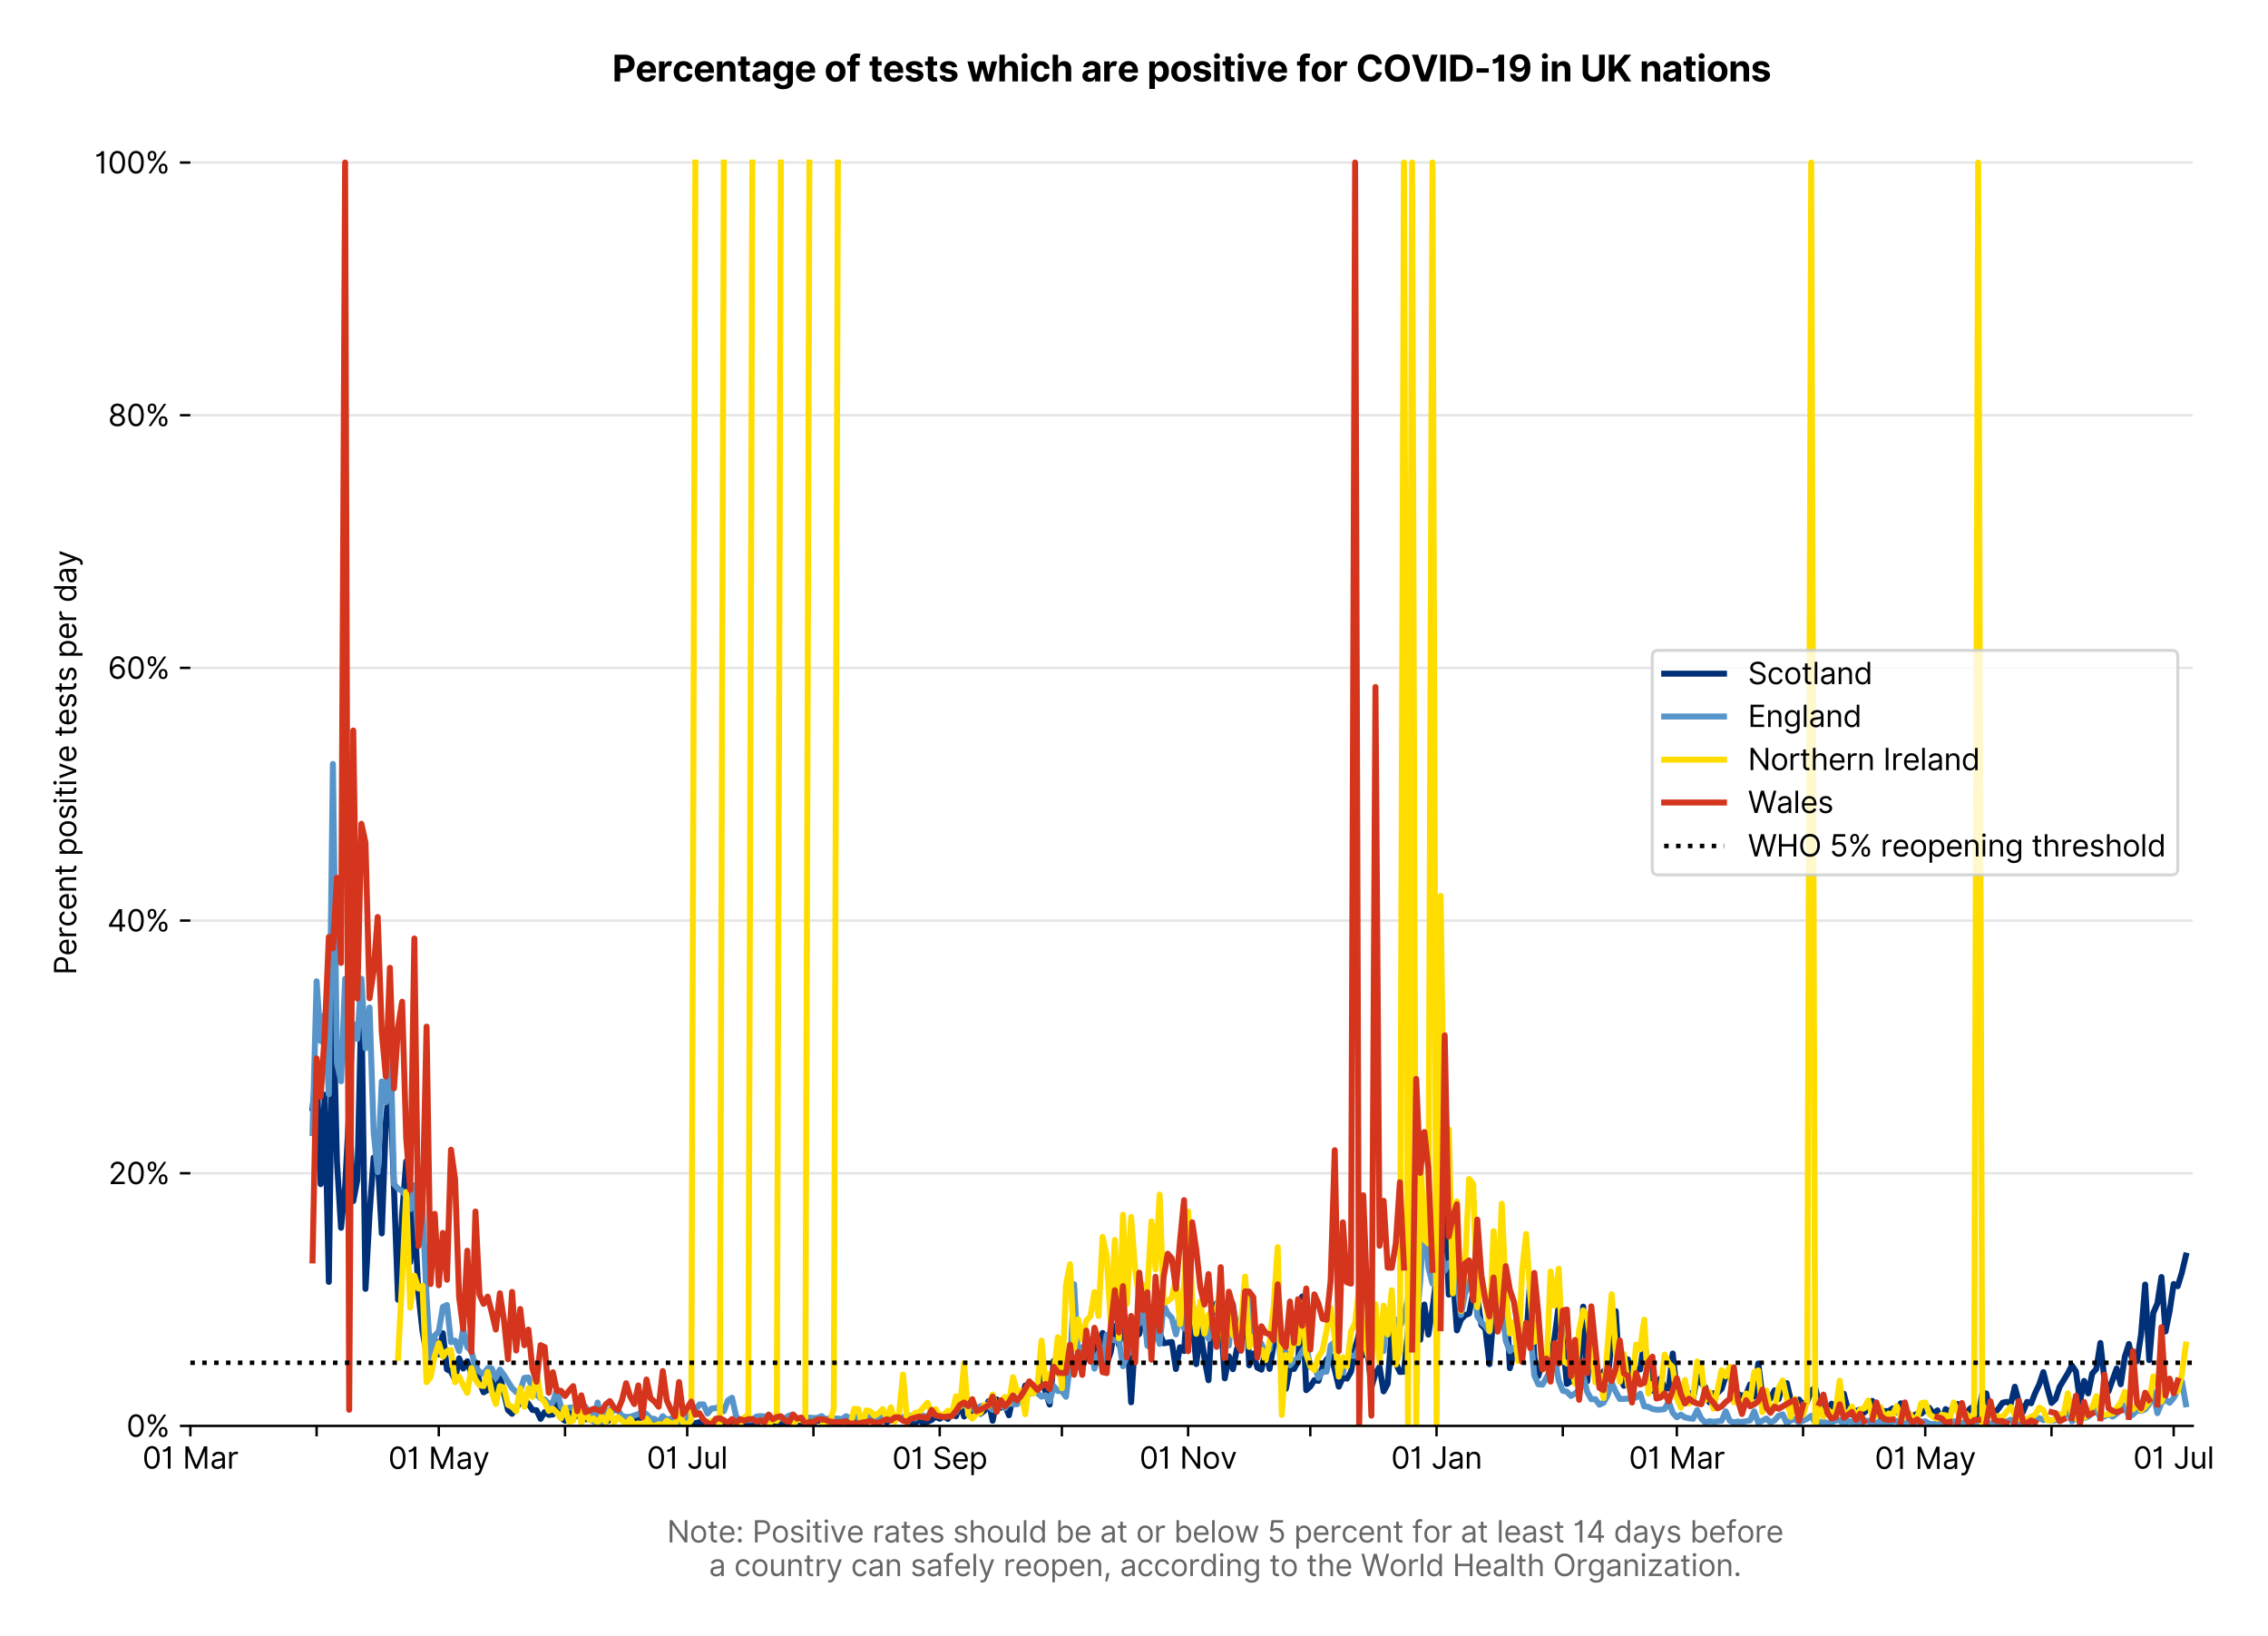 <?xml version="1.0" encoding="utf-8" standalone="no"?>
<!DOCTYPE svg PUBLIC "-//W3C//DTD SVG 1.1//EN"
  "http://www.w3.org/Graphics/SVG/1.1/DTD/svg11.dtd">
<svg version="1.1" viewBox="0 0 758.433 547.103" xmlns="http://www.w3.org/2000/svg" xmlns:xlink="http://www.w3.org/1999/xlink">
 <defs>
  <style type="text/css">*{stroke-linecap:butt;stroke-linejoin:round;}</style>
 </defs>
 <g id="figure_1">
  <g id="patch_1">
   <path d="M 0 547.103 
L 758.433 547.103 
L 758.433 0 
L 0 0 
z
" style="fill:#ffffff;"/>
  </g>
  <g id="axes_1">
   <g id="patch_2">
    <path d="M 63.659 476.745 
L 733.259 476.745 
L 733.259 33.225 
L 63.659 33.225 
z
" style="fill:#ffffff;"/>
   </g>
   <g id="matplotlib.axis_1">
    <g id="xtick_1">
     <g id="line2d_1">
      <defs>
       <path d="M 0 0 
L 0 3.5 
" id="m7c61bc731d" style="stroke:#000000;stroke-width:0.8;"/>
      </defs>
      <g>
       <use style="stroke:#000000;stroke-width:0.8;" x="63.659" xlink:href="#m7c61bc731d" y="476.745"/>
      </g>
     </g>
     <g id="text_1">
      <!-- 01 Mar -->
      <g transform="translate(47.623 491.018)scale(0.1 -0.1)">
       <defs>
        <path d="M 2000 -64 
Q 1230 -64 806 561 
Q 382 1186 382 2327 
Q 382 3459 809 4088 
Q 1236 4718 2000 4718 
Q 2764 4718 3191 4088 
Q 3618 3459 3618 2327 
Q 3618 1186 3194 561 
Q 2771 -64 2000 -64 
z
M 2000 436 
Q 2509 436 2791 927 
Q 3073 1418 3073 2327 
Q 3073 3234 2789 3730 
Q 2505 4227 2000 4227 
Q 1496 4227 1211 3730 
Q 927 3234 927 2327 
Q 927 1418 1210 927 
Q 1493 436 2000 436 
z
" id="Inter-Regular-30" transform="scale(0.016)"/>
        <path d="M 1973 4655 
L 1973 0 
L 1409 0 
L 1409 3836 
L 1373 3836 
Q 1341 3773 1209 3692 
Q 1077 3611 868 3551 
Q 659 3491 391 3491 
L 391 3964 
Q 661 3964 859 4061 
Q 1057 4159 1190 4291 
Q 1323 4423 1392 4529 
Q 1461 4636 1473 4655 
L 1973 4655 
z
" id="Inter-Regular-31" transform="scale(0.016)"/>
        <path id="Inter-Regular-20" transform="scale(0.016)"/>
        <path d="M 564 4655 
L 1236 4655 
L 2818 791 
L 2873 791 
L 4455 4655 
L 5127 4655 
L 5127 0 
L 4600 0 
L 4600 3536 
L 4555 3536 
L 3100 0 
L 2591 0 
L 1136 3536 
L 1091 3536 
L 1091 0 
L 564 0 
L 564 4655 
z
" id="Inter-Regular-4d" transform="scale(0.016)"/>
        <path d="M 1518 -82 
Q 1186 -82 916 44 
Q 646 170 486 410 
Q 327 650 327 991 
Q 327 1291 445 1478 
Q 564 1666 761 1773 
Q 959 1880 1199 1933 
Q 1439 1986 1682 2018 
Q 2000 2059 2199 2080 
Q 2398 2102 2490 2154 
Q 2582 2207 2582 2336 
L 2582 2355 
Q 2582 2691 2399 2877 
Q 2216 3064 1846 3064 
Q 1461 3064 1243 2895 
Q 1025 2727 936 2536 
L 427 2718 
Q 564 3036 792 3214 
Q 1021 3393 1292 3464 
Q 1564 3536 1827 3536 
Q 1996 3536 2215 3496 
Q 2434 3457 2640 3334 
Q 2846 3211 2982 2963 
Q 3118 2716 3118 2300 
L 3118 0 
L 2582 0 
L 2582 473 
L 2555 473 
Q 2500 359 2373 229 
Q 2246 100 2034 9 
Q 1823 -82 1518 -82 
z
M 1600 400 
Q 1918 400 2137 525 
Q 2357 650 2469 847 
Q 2582 1045 2582 1264 
L 2582 1755 
Q 2548 1714 2433 1681 
Q 2318 1648 2169 1624 
Q 2021 1600 1881 1583 
Q 1741 1566 1655 1555 
Q 1446 1527 1265 1467 
Q 1084 1407 974 1287 
Q 864 1168 864 964 
Q 864 684 1072 542 
Q 1280 400 1600 400 
z
" id="Inter-Regular-61" transform="scale(0.016)"/>
        <path d="M 491 0 
L 491 3491 
L 1009 3491 
L 1009 2964 
L 1046 2964 
Q 1139 3223 1389 3384 
Q 1639 3545 1955 3545 
Q 2100 3545 2209 3511 
Q 2318 3477 2400 3418 
L 2218 2964 
Q 2161 2993 2085 3010 
Q 2009 3027 1909 3027 
Q 1527 3027 1277 2794 
Q 1027 2561 1027 2209 
L 1027 0 
L 491 0 
z
" id="Inter-Regular-72" transform="scale(0.016)"/>
       </defs>
       <use xlink:href="#Inter-Regular-30"/>
       <use x="62.5" xlink:href="#Inter-Regular-31"/>
       <use x="106.676" xlink:href="#Inter-Regular-20"/>
       <use x="134.801" xlink:href="#Inter-Regular-4d"/>
       <use x="225.994" xlink:href="#Inter-Regular-61"/>
       <use x="282.386" xlink:href="#Inter-Regular-72"/>
      </g>
     </g>
    </g>
    <g id="xtick_2">
     <g id="line2d_2">
      <g>
       <use style="stroke:#000000;stroke-width:0.8;" x="105.877" xlink:href="#m7c61bc731d" y="476.745"/>
      </g>
     </g>
    </g>
    <g id="xtick_3">
     <g id="line2d_3">
      <g>
       <use style="stroke:#000000;stroke-width:0.8;" x="146.733" xlink:href="#m7c61bc731d" y="476.745"/>
      </g>
     </g>
     <g id="text_2">
      <!-- 01 May -->
      <g transform="translate(129.83 491.117)scale(0.1 -0.1)">
       <defs>
        <path d="M 818 -1355 
Q 682 -1355 575 -1333 
Q 468 -1311 427 -1291 
L 564 -818 
Q 857 -893 1053 -814 
Q 1250 -736 1391 -345 
L 1509 -18 
L 218 3491 
L 800 3491 
L 1764 709 
L 1800 709 
L 2764 3491 
L 3346 3491 
L 1846 -564 
Q 1550 -1355 818 -1355 
z
" id="Inter-Regular-79" transform="scale(0.016)"/>
       </defs>
       <use xlink:href="#Inter-Regular-30"/>
       <use x="62.5" xlink:href="#Inter-Regular-31"/>
       <use x="106.676" xlink:href="#Inter-Regular-20"/>
       <use x="134.801" xlink:href="#Inter-Regular-4d"/>
       <use x="225.994" xlink:href="#Inter-Regular-61"/>
       <use x="282.386" xlink:href="#Inter-Regular-79"/>
      </g>
     </g>
    </g>
    <g id="xtick_4">
     <g id="line2d_4">
      <g>
       <use style="stroke:#000000;stroke-width:0.8;" x="188.951" xlink:href="#m7c61bc731d" y="476.745"/>
      </g>
     </g>
    </g>
    <g id="xtick_5">
     <g id="line2d_5">
      <g>
       <use style="stroke:#000000;stroke-width:0.8;" x="229.807" xlink:href="#m7c61bc731d" y="476.745"/>
      </g>
     </g>
     <g id="text_3">
      <!-- 01 Jul -->
      <g transform="translate(216.264 491.018)scale(0.1 -0.1)">
       <defs>
        <path d="M 2346 4655 
L 2909 4655 
L 2909 1327 
Q 2909 657 2549 296 
Q 2189 -64 1582 -64 
Q 1200 -64 902 76 
Q 605 216 434 475 
Q 264 734 264 1091 
L 818 1091 
Q 818 795 1034 615 
Q 1250 436 1582 436 
Q 1948 436 2147 664 
Q 2346 893 2346 1327 
L 2346 4655 
z
" id="Inter-Regular-4a" transform="scale(0.016)"/>
        <path d="M 2691 1427 
L 2691 3491 
L 3227 3491 
L 3227 0 
L 2691 0 
L 2691 591 
L 2655 591 
Q 2532 325 2273 140 
Q 2014 -45 1618 -45 
Q 1127 -45 809 280 
Q 491 605 491 1273 
L 491 3491 
L 1027 3491 
L 1027 1309 
Q 1027 927 1242 700 
Q 1457 473 1791 473 
Q 1991 473 2199 575 
Q 2407 677 2549 888 
Q 2691 1100 2691 1427 
z
" id="Inter-Regular-75" transform="scale(0.016)"/>
        <path d="M 1027 4655 
L 1027 0 
L 491 0 
L 491 4655 
L 1027 4655 
z
" id="Inter-Regular-6c" transform="scale(0.016)"/>
       </defs>
       <use xlink:href="#Inter-Regular-30"/>
       <use x="62.5" xlink:href="#Inter-Regular-31"/>
       <use x="106.676" xlink:href="#Inter-Regular-20"/>
       <use x="134.801" xlink:href="#Inter-Regular-4a"/>
       <use x="189.063" xlink:href="#Inter-Regular-75"/>
       <use x="247.159" xlink:href="#Inter-Regular-6c"/>
      </g>
     </g>
    </g>
    <g id="xtick_6">
     <g id="line2d_6">
      <g>
       <use style="stroke:#000000;stroke-width:0.8;" x="272.025" xlink:href="#m7c61bc731d" y="476.745"/>
      </g>
     </g>
    </g>
    <g id="xtick_7">
     <g id="line2d_7">
      <g>
       <use style="stroke:#000000;stroke-width:0.8;" x="314.243" xlink:href="#m7c61bc731d" y="476.745"/>
      </g>
     </g>
     <g id="text_4">
      <!-- 01 Sep -->
      <g transform="translate(298.356 491.117)scale(0.1 -0.1)">
       <defs>
        <path d="M 3109 3491 
Q 3068 3836 2777 4027 
Q 2486 4218 2064 4218 
Q 1600 4218 1318 3999 
Q 1036 3780 1036 3445 
Q 1036 3195 1189 3042 
Q 1343 2889 1553 2803 
Q 1764 2718 1936 2673 
L 2409 2545 
Q 2591 2498 2815 2414 
Q 3039 2330 3244 2185 
Q 3450 2041 3584 1816 
Q 3718 1591 3718 1264 
Q 3718 886 3521 581 
Q 3325 277 2949 97 
Q 2573 -82 2036 -82 
Q 1286 -82 845 272 
Q 405 627 364 1200 
L 946 1200 
Q 968 936 1124 764 
Q 1280 593 1519 510 
Q 1759 427 2036 427 
Q 2359 427 2616 533 
Q 2873 639 3023 828 
Q 3173 1018 3173 1273 
Q 3173 1505 3043 1650 
Q 2914 1795 2702 1886 
Q 2491 1977 2246 2045 
L 1673 2209 
Q 1127 2366 809 2657 
Q 491 2948 491 3418 
Q 491 3809 703 4101 
Q 916 4393 1276 4555 
Q 1636 4718 2082 4718 
Q 2532 4718 2882 4558 
Q 3232 4398 3437 4120 
Q 3643 3843 3655 3491 
L 3109 3491 
z
" id="Inter-Regular-53" transform="scale(0.016)"/>
        <path d="M 1955 -73 
Q 1450 -73 1085 151 
Q 721 375 524 778 
Q 327 1182 327 1718 
Q 327 2255 524 2665 
Q 721 3075 1074 3305 
Q 1427 3536 1900 3536 
Q 2173 3536 2439 3445 
Q 2705 3355 2923 3151 
Q 3141 2948 3270 2614 
Q 3400 2280 3400 1791 
L 3400 1564 
L 866 1564 
Q 884 1005 1183 707 
Q 1482 409 1955 409 
Q 2271 409 2498 545 
Q 2725 682 2827 955 
L 3346 809 
Q 3223 414 2854 170 
Q 2486 -73 1955 -73 
z
M 866 2027 
L 2855 2027 
Q 2855 2470 2595 2762 
Q 2336 3055 1900 3055 
Q 1593 3055 1368 2911 
Q 1143 2768 1013 2533 
Q 884 2298 866 2027 
z
" id="Inter-Regular-65" transform="scale(0.016)"/>
        <path d="M 491 -1309 
L 491 3491 
L 1009 3491 
L 1009 2936 
L 1073 2936 
Q 1132 3027 1237 3169 
Q 1343 3311 1542 3423 
Q 1741 3536 2082 3536 
Q 2523 3536 2859 3315 
Q 3196 3095 3384 2690 
Q 3573 2286 3573 1736 
Q 3573 1182 3384 776 
Q 3196 370 2861 148 
Q 2527 -73 2091 -73 
Q 1755 -73 1552 39 
Q 1350 152 1241 296 
Q 1132 441 1073 536 
L 1027 536 
L 1027 -1309 
L 491 -1309 
z
M 1018 1745 
Q 1018 1152 1276 780 
Q 1534 409 2018 409 
Q 2355 409 2581 587 
Q 2807 766 2921 1069 
Q 3036 1373 3036 1745 
Q 3036 2114 2923 2410 
Q 2811 2707 2585 2881 
Q 2359 3055 2018 3055 
Q 1527 3055 1272 2693 
Q 1018 2332 1018 1745 
z
" id="Inter-Regular-70" transform="scale(0.016)"/>
       </defs>
       <use xlink:href="#Inter-Regular-30"/>
       <use x="62.5" xlink:href="#Inter-Regular-31"/>
       <use x="106.676" xlink:href="#Inter-Regular-20"/>
       <use x="134.801" xlink:href="#Inter-Regular-53"/>
       <use x="198.58" xlink:href="#Inter-Regular-65"/>
       <use x="256.818" xlink:href="#Inter-Regular-70"/>
      </g>
     </g>
    </g>
    <g id="xtick_8">
     <g id="line2d_8">
      <g>
       <use style="stroke:#000000;stroke-width:0.8;" x="355.099" xlink:href="#m7c61bc731d" y="476.745"/>
      </g>
     </g>
    </g>
    <g id="xtick_9">
     <g id="line2d_9">
      <g>
       <use style="stroke:#000000;stroke-width:0.8;" x="397.317" xlink:href="#m7c61bc731d" y="476.745"/>
      </g>
     </g>
     <g id="text_5">
      <!-- 01 Nov -->
      <g transform="translate(381.046 491.018)scale(0.1 -0.1)">
       <defs>
        <path d="M 4255 4655 
L 4255 0 
L 3709 0 
L 1173 3655 
L 1127 3655 
L 1127 0 
L 564 0 
L 564 4655 
L 1109 4655 
L 3655 991 
L 3700 991 
L 3700 4655 
L 4255 4655 
z
" id="Inter-Regular-4e" transform="scale(0.016)"/>
        <path d="M 1909 -73 
Q 1436 -73 1080 152 
Q 725 377 526 781 
Q 327 1186 327 1727 
Q 327 2273 526 2679 
Q 725 3086 1080 3311 
Q 1436 3536 1909 3536 
Q 2382 3536 2737 3311 
Q 3093 3086 3292 2679 
Q 3491 2273 3491 1727 
Q 3491 1186 3292 781 
Q 3093 377 2737 152 
Q 2382 -73 1909 -73 
z
M 1909 409 
Q 2268 409 2500 593 
Q 2732 777 2843 1077 
Q 2955 1377 2955 1727 
Q 2955 2077 2843 2379 
Q 2732 2682 2500 2868 
Q 2268 3055 1909 3055 
Q 1550 3055 1318 2868 
Q 1086 2682 975 2379 
Q 864 2077 864 1727 
Q 864 1377 975 1077 
Q 1086 777 1318 593 
Q 1550 409 1909 409 
z
" id="Inter-Regular-6f" transform="scale(0.016)"/>
        <path d="M 3346 3491 
L 2055 0 
L 1509 0 
L 218 3491 
L 800 3491 
L 1764 709 
L 1800 709 
L 2764 3491 
L 3346 3491 
z
" id="Inter-Regular-76" transform="scale(0.016)"/>
       </defs>
       <use xlink:href="#Inter-Regular-30"/>
       <use x="62.5" xlink:href="#Inter-Regular-31"/>
       <use x="106.676" xlink:href="#Inter-Regular-20"/>
       <use x="134.801" xlink:href="#Inter-Regular-4e"/>
       <use x="210.085" xlink:href="#Inter-Regular-6f"/>
       <use x="269.744" xlink:href="#Inter-Regular-76"/>
      </g>
     </g>
    </g>
    <g id="xtick_10">
     <g id="line2d_10">
      <g>
       <use style="stroke:#000000;stroke-width:0.8;" x="438.173" xlink:href="#m7c61bc731d" y="476.745"/>
      </g>
     </g>
    </g>
    <g id="xtick_11">
     <g id="line2d_11">
      <g>
       <use style="stroke:#000000;stroke-width:0.8;" x="480.391" xlink:href="#m7c61bc731d" y="476.745"/>
      </g>
     </g>
     <g id="text_6">
      <!-- 01 Jan -->
      <g transform="translate(465.192 491.018)scale(0.1 -0.1)">
       <defs>
        <path d="M 1027 2100 
L 1027 0 
L 491 0 
L 491 3491 
L 1009 3491 
L 1009 2945 
L 1055 2945 
Q 1177 3211 1427 3373 
Q 1677 3536 2073 3536 
Q 2602 3536 2928 3211 
Q 3255 2886 3255 2218 
L 3255 0 
L 2718 0 
L 2718 2182 
Q 2718 2593 2504 2824 
Q 2291 3055 1918 3055 
Q 1534 3055 1280 2806 
Q 1027 2557 1027 2100 
z
" id="Inter-Regular-6e" transform="scale(0.016)"/>
       </defs>
       <use xlink:href="#Inter-Regular-30"/>
       <use x="62.5" xlink:href="#Inter-Regular-31"/>
       <use x="106.676" xlink:href="#Inter-Regular-20"/>
       <use x="134.801" xlink:href="#Inter-Regular-4a"/>
       <use x="189.063" xlink:href="#Inter-Regular-61"/>
       <use x="245.455" xlink:href="#Inter-Regular-6e"/>
      </g>
     </g>
    </g>
    <g id="xtick_12">
     <g id="line2d_12">
      <g>
       <use style="stroke:#000000;stroke-width:0.8;" x="522.609" xlink:href="#m7c61bc731d" y="476.745"/>
      </g>
     </g>
    </g>
    <g id="xtick_13">
     <g id="line2d_13">
      <g>
       <use style="stroke:#000000;stroke-width:0.8;" x="560.741" xlink:href="#m7c61bc731d" y="476.745"/>
      </g>
     </g>
     <g id="text_7">
      <!-- 01 Mar -->
      <g transform="translate(544.705 491.018)scale(0.1 -0.1)">
       <use xlink:href="#Inter-Regular-30"/>
       <use x="62.5" xlink:href="#Inter-Regular-31"/>
       <use x="106.676" xlink:href="#Inter-Regular-20"/>
       <use x="134.801" xlink:href="#Inter-Regular-4d"/>
       <use x="225.994" xlink:href="#Inter-Regular-61"/>
       <use x="282.386" xlink:href="#Inter-Regular-72"/>
      </g>
     </g>
    </g>
    <g id="xtick_14">
     <g id="line2d_14">
      <g>
       <use style="stroke:#000000;stroke-width:0.8;" x="602.959" xlink:href="#m7c61bc731d" y="476.745"/>
      </g>
     </g>
    </g>
    <g id="xtick_15">
     <g id="line2d_15">
      <g>
       <use style="stroke:#000000;stroke-width:0.8;" x="643.815" xlink:href="#m7c61bc731d" y="476.745"/>
      </g>
     </g>
     <g id="text_8">
      <!-- 01 May -->
      <g transform="translate(626.912 491.117)scale(0.1 -0.1)">
       <use xlink:href="#Inter-Regular-30"/>
       <use x="62.5" xlink:href="#Inter-Regular-31"/>
       <use x="106.676" xlink:href="#Inter-Regular-20"/>
       <use x="134.801" xlink:href="#Inter-Regular-4d"/>
       <use x="225.994" xlink:href="#Inter-Regular-61"/>
       <use x="282.386" xlink:href="#Inter-Regular-79"/>
      </g>
     </g>
    </g>
    <g id="xtick_16">
     <g id="line2d_16">
      <g>
       <use style="stroke:#000000;stroke-width:0.8;" x="686.033" xlink:href="#m7c61bc731d" y="476.745"/>
      </g>
     </g>
    </g>
    <g id="xtick_17">
     <g id="line2d_17">
      <g>
       <use style="stroke:#000000;stroke-width:0.8;" x="726.889" xlink:href="#m7c61bc731d" y="476.745"/>
      </g>
     </g>
     <g id="text_9">
      <!-- 01 Jul -->
      <g transform="translate(713.346 491.018)scale(0.1 -0.1)">
       <use xlink:href="#Inter-Regular-30"/>
       <use x="62.5" xlink:href="#Inter-Regular-31"/>
       <use x="106.676" xlink:href="#Inter-Regular-20"/>
       <use x="134.801" xlink:href="#Inter-Regular-4a"/>
       <use x="189.063" xlink:href="#Inter-Regular-75"/>
       <use x="247.159" xlink:href="#Inter-Regular-6c"/>
      </g>
     </g>
    </g>
    <g id="text_10">
     <!--  -->
     <g style="fill:#666666;" transform="translate(398.459 504.507)scale(0.1 -0.1)"/>
     <!--         Note: Positive rates should be at or below 5 percent for at least 14 days before -->
     <g style="fill:#666666;" transform="translate(200.547 515.69)scale(0.1 -0.1)">
      <defs>
       <path d="M 2009 3491 
L 2009 3036 
L 1264 3036 
L 1264 1000 
Q 1264 773 1331 660 
Q 1398 548 1503 510 
Q 1609 473 1727 473 
Q 1816 473 1873 483 
Q 1930 493 1964 500 
L 2073 18 
Q 2018 -2 1920 -23 
Q 1823 -45 1673 -45 
Q 1446 -45 1228 52 
Q 1011 150 869 350 
Q 727 550 727 855 
L 727 3036 
L 200 3036 
L 200 3491 
L 727 3491 
L 727 4327 
L 1264 4327 
L 1264 3491 
L 2009 3491 
z
" id="Inter-Regular-74" transform="scale(0.016)"/>
       <path d="M 882 -36 
Q 714 -36 593 84 
Q 473 205 473 373 
Q 473 541 593 661 
Q 714 782 882 782 
Q 1050 782 1170 661 
Q 1291 541 1291 373 
Q 1291 205 1170 84 
Q 1050 -36 882 -36 
z
M 882 2524 
Q 714 2524 593 2644 
Q 473 2765 473 2933 
Q 473 3101 593 3221 
Q 714 3342 882 3342 
Q 1050 3342 1170 3221 
Q 1291 3101 1291 2933 
Q 1291 2765 1170 2644 
Q 1050 2524 882 2524 
z
" id="Inter-Regular-3a" transform="scale(0.016)"/>
       <path d="M 564 0 
L 564 4655 
L 2136 4655 
Q 2684 4655 3033 4458 
Q 3382 4261 3550 3927 
Q 3718 3593 3718 3182 
Q 3718 2770 3551 2434 
Q 3384 2098 3036 1899 
Q 2689 1700 2146 1700 
L 1127 1700 
L 1127 0 
L 564 0 
z
M 1127 2200 
L 2127 2200 
Q 2689 2200 2926 2482 
Q 3164 2764 3164 3182 
Q 3164 3602 2925 3878 
Q 2686 4155 2118 4155 
L 1127 4155 
L 1127 2200 
z
" id="Inter-Regular-50" transform="scale(0.016)"/>
       <path d="M 2964 2709 
L 2482 2573 
Q 2411 2755 2245 2914 
Q 2080 3073 1727 3073 
Q 1407 3073 1194 2926 
Q 982 2780 982 2555 
Q 982 2355 1127 2239 
Q 1273 2123 1582 2045 
L 2100 1918 
Q 3027 1691 3027 973 
Q 3027 673 2855 436 
Q 2684 200 2377 63 
Q 2071 -73 1664 -73 
Q 1130 -73 780 159 
Q 430 391 336 836 
L 846 964 
Q 989 400 1655 400 
Q 2030 400 2251 560 
Q 2473 720 2473 945 
Q 2473 1316 1955 1436 
L 1373 1573 
Q 893 1686 669 1926 
Q 446 2166 446 2527 
Q 446 2823 613 3050 
Q 780 3277 1069 3406 
Q 1359 3536 1727 3536 
Q 2246 3536 2542 3309 
Q 2839 3082 2964 2709 
z
" id="Inter-Regular-73" transform="scale(0.016)"/>
       <path d="M 491 0 
L 491 3491 
L 1027 3491 
L 1027 0 
L 491 0 
z
M 764 4073 
Q 607 4073 494 4179 
Q 382 4286 382 4436 
Q 382 4586 494 4693 
Q 607 4800 764 4800 
Q 921 4800 1033 4693 
Q 1146 4586 1146 4436 
Q 1146 4286 1033 4179 
Q 921 4073 764 4073 
z
" id="Inter-Regular-69" transform="scale(0.016)"/>
       <path d="M 1027 2100 
L 1027 0 
L 491 0 
L 491 4655 
L 1027 4655 
L 1027 2945 
L 1073 2945 
Q 1196 3216 1442 3376 
Q 1689 3536 2100 3536 
Q 2636 3536 2963 3213 
Q 3291 2891 3291 2218 
L 3291 0 
L 2755 0 
L 2755 2182 
Q 2755 2598 2540 2826 
Q 2325 3055 1946 3055 
Q 1548 3055 1287 2806 
Q 1027 2557 1027 2100 
z
" id="Inter-Regular-68" transform="scale(0.016)"/>
       <path d="M 1809 -73 
Q 1373 -73 1039 148 
Q 705 370 516 776 
Q 327 1182 327 1736 
Q 327 2286 516 2690 
Q 705 3095 1041 3315 
Q 1377 3536 1818 3536 
Q 2159 3536 2358 3423 
Q 2557 3311 2662 3169 
Q 2768 3027 2827 2936 
L 2873 2936 
L 2873 4655 
L 3409 4655 
L 3409 0 
L 2891 0 
L 2891 536 
L 2827 536 
Q 2768 441 2659 296 
Q 2550 152 2348 39 
Q 2146 -73 1809 -73 
z
M 1882 409 
Q 2366 409 2624 780 
Q 2882 1152 2882 1745 
Q 2882 2332 2627 2693 
Q 2373 3055 1882 3055 
Q 1541 3055 1315 2881 
Q 1089 2707 976 2410 
Q 864 2114 864 1745 
Q 864 1373 978 1069 
Q 1093 766 1319 587 
Q 1546 409 1882 409 
z
" id="Inter-Regular-64" transform="scale(0.016)"/>
       <path d="M 564 0 
L 564 4655 
L 1100 4655 
L 1100 2936 
L 1146 2936 
Q 1205 3027 1310 3169 
Q 1416 3311 1615 3423 
Q 1814 3536 2155 3536 
Q 2596 3536 2932 3315 
Q 3268 3095 3457 2690 
Q 3646 2286 3646 1736 
Q 3646 1182 3457 776 
Q 3268 370 2934 148 
Q 2600 -73 2164 -73 
Q 1827 -73 1625 39 
Q 1423 152 1314 296 
Q 1205 441 1146 536 
L 1082 536 
L 1082 0 
L 564 0 
z
M 1091 1745 
Q 1091 1152 1349 780 
Q 1607 409 2091 409 
Q 2427 409 2653 587 
Q 2880 766 2994 1069 
Q 3109 1373 3109 1745 
Q 3109 2114 2996 2410 
Q 2884 2707 2658 2881 
Q 2432 3055 2091 3055 
Q 1600 3055 1345 2693 
Q 1091 2332 1091 1745 
z
" id="Inter-Regular-62" transform="scale(0.016)"/>
       <path d="M 1282 0 
L 218 3491 
L 782 3491 
L 1536 818 
L 1573 818 
L 2318 3491 
L 2891 3491 
L 3627 827 
L 3664 827 
L 4418 3491 
L 4982 3491 
L 3918 0 
L 3391 0 
L 2627 2682 
L 2573 2682 
L 1809 0 
L 1282 0 
z
" id="Inter-Regular-77" transform="scale(0.016)"/>
       <path d="M 1936 -64 
Q 1536 -64 1216 95 
Q 896 255 702 532 
Q 509 809 491 1164 
L 1036 1164 
Q 1068 848 1324 642 
Q 1580 436 1936 436 
Q 2223 436 2447 570 
Q 2671 705 2799 940 
Q 2927 1175 2927 1473 
Q 2927 1777 2794 2017 
Q 2661 2257 2429 2395 
Q 2198 2534 1900 2536 
Q 1686 2539 1461 2472 
Q 1236 2405 1091 2300 
L 564 2364 
L 846 4655 
L 3264 4655 
L 3264 4155 
L 1318 4155 
L 1155 2782 
L 1182 2782 
Q 1325 2895 1541 2970 
Q 1757 3045 1991 3045 
Q 2418 3045 2753 2842 
Q 3089 2639 3281 2286 
Q 3473 1934 3473 1482 
Q 3473 1036 3274 687 
Q 3075 339 2727 137 
Q 2380 -64 1936 -64 
z
" id="Inter-Regular-35" transform="scale(0.016)"/>
       <path d="M 1909 -73 
Q 1418 -73 1063 159 
Q 709 391 518 798 
Q 327 1205 327 1727 
Q 327 2259 524 2667 
Q 721 3075 1074 3305 
Q 1427 3536 1900 3536 
Q 2268 3536 2563 3400 
Q 2859 3264 3047 3018 
Q 3236 2773 3282 2445 
L 2746 2445 
Q 2684 2684 2474 2869 
Q 2264 3055 1909 3055 
Q 1439 3055 1151 2697 
Q 864 2339 864 1745 
Q 864 1139 1148 774 
Q 1432 409 1909 409 
Q 2223 409 2447 570 
Q 2671 732 2746 1018 
L 3282 1018 
Q 3236 709 3058 462 
Q 2880 216 2588 71 
Q 2296 -73 1909 -73 
z
" id="Inter-Regular-63" transform="scale(0.016)"/>
       <path d="M 2046 3491 
L 2046 3036 
L 1264 3036 
L 1264 0 
L 727 0 
L 727 3036 
L 164 3036 
L 164 3491 
L 727 3491 
L 727 3973 
Q 727 4273 868 4473 
Q 1009 4673 1234 4773 
Q 1459 4873 1709 4873 
Q 1907 4873 2032 4841 
Q 2157 4809 2218 4782 
L 2064 4318 
Q 2023 4332 1951 4352 
Q 1880 4373 1764 4373 
Q 1498 4373 1381 4239 
Q 1264 4105 1264 3845 
L 1264 3491 
L 2046 3491 
z
" id="Inter-Regular-66" transform="scale(0.016)"/>
       <path d="M 373 955 
L 373 1418 
L 2418 4655 
L 3100 4655 
L 3100 1455 
L 3736 1455 
L 3736 955 
L 3100 955 
L 3100 0 
L 2564 0 
L 2564 955 
L 373 955 
z
M 2564 1455 
L 2564 3936 
L 2527 3936 
L 982 1491 
L 982 1455 
L 2564 1455 
z
" id="Inter-Regular-34" transform="scale(0.016)"/>
      </defs>
      <use xlink:href="#Inter-Regular-20"/>
      <use x="28.125" xlink:href="#Inter-Regular-20"/>
      <use x="56.25" xlink:href="#Inter-Regular-20"/>
      <use x="84.375" xlink:href="#Inter-Regular-20"/>
      <use x="112.5" xlink:href="#Inter-Regular-20"/>
      <use x="140.625" xlink:href="#Inter-Regular-20"/>
      <use x="168.75" xlink:href="#Inter-Regular-20"/>
      <use x="196.875" xlink:href="#Inter-Regular-20"/>
      <use x="225" xlink:href="#Inter-Regular-4e"/>
      <use x="300.284" xlink:href="#Inter-Regular-6f"/>
      <use x="359.943" xlink:href="#Inter-Regular-74"/>
      <use x="396.307" xlink:href="#Inter-Regular-65"/>
      <use x="454.546" xlink:href="#Inter-Regular-3a"/>
      <use x="482.102" xlink:href="#Inter-Regular-20"/>
      <use x="510.227" xlink:href="#Inter-Regular-50"/>
      <use x="573.722" xlink:href="#Inter-Regular-6f"/>
      <use x="633.381" xlink:href="#Inter-Regular-73"/>
      <use x="685.653" xlink:href="#Inter-Regular-69"/>
      <use x="709.375" xlink:href="#Inter-Regular-74"/>
      <use x="745.739" xlink:href="#Inter-Regular-69"/>
      <use x="769.46" xlink:href="#Inter-Regular-76"/>
      <use x="825.142" xlink:href="#Inter-Regular-65"/>
      <use x="883.381" xlink:href="#Inter-Regular-20"/>
      <use x="911.506" xlink:href="#Inter-Regular-72"/>
      <use x="949.858" xlink:href="#Inter-Regular-61"/>
      <use x="1006.25" xlink:href="#Inter-Regular-74"/>
      <use x="1042.614" xlink:href="#Inter-Regular-65"/>
      <use x="1100.852" xlink:href="#Inter-Regular-73"/>
      <use x="1153.125" xlink:href="#Inter-Regular-20"/>
      <use x="1181.25" xlink:href="#Inter-Regular-73"/>
      <use x="1233.523" xlink:href="#Inter-Regular-68"/>
      <use x="1292.614" xlink:href="#Inter-Regular-6f"/>
      <use x="1352.273" xlink:href="#Inter-Regular-75"/>
      <use x="1410.37" xlink:href="#Inter-Regular-6c"/>
      <use x="1434.091" xlink:href="#Inter-Regular-64"/>
      <use x="1496.165" xlink:href="#Inter-Regular-20"/>
      <use x="1524.29" xlink:href="#Inter-Regular-62"/>
      <use x="1586.364" xlink:href="#Inter-Regular-65"/>
      <use x="1644.603" xlink:href="#Inter-Regular-20"/>
      <use x="1672.728" xlink:href="#Inter-Regular-61"/>
      <use x="1729.12" xlink:href="#Inter-Regular-74"/>
      <use x="1765.483" xlink:href="#Inter-Regular-20"/>
      <use x="1793.608" xlink:href="#Inter-Regular-6f"/>
      <use x="1853.267" xlink:href="#Inter-Regular-72"/>
      <use x="1891.62" xlink:href="#Inter-Regular-20"/>
      <use x="1919.745" xlink:href="#Inter-Regular-62"/>
      <use x="1981.818" xlink:href="#Inter-Regular-65"/>
      <use x="2040.057" xlink:href="#Inter-Regular-6c"/>
      <use x="2063.779" xlink:href="#Inter-Regular-6f"/>
      <use x="2123.438" xlink:href="#Inter-Regular-77"/>
      <use x="2204.688" xlink:href="#Inter-Regular-20"/>
      <use x="2232.813" xlink:href="#Inter-Regular-35"/>
      <use x="2293.608" xlink:href="#Inter-Regular-20"/>
      <use x="2321.733" xlink:href="#Inter-Regular-70"/>
      <use x="2382.671" xlink:href="#Inter-Regular-65"/>
      <use x="2440.909" xlink:href="#Inter-Regular-72"/>
      <use x="2479.262" xlink:href="#Inter-Regular-63"/>
      <use x="2535.086" xlink:href="#Inter-Regular-65"/>
      <use x="2593.324" xlink:href="#Inter-Regular-6e"/>
      <use x="2651.847" xlink:href="#Inter-Regular-74"/>
      <use x="2688.211" xlink:href="#Inter-Regular-20"/>
      <use x="2716.336" xlink:href="#Inter-Regular-66"/>
      <use x="2752.415" xlink:href="#Inter-Regular-6f"/>
      <use x="2812.074" xlink:href="#Inter-Regular-72"/>
      <use x="2850.427" xlink:href="#Inter-Regular-20"/>
      <use x="2878.552" xlink:href="#Inter-Regular-61"/>
      <use x="2934.944" xlink:href="#Inter-Regular-74"/>
      <use x="2971.307" xlink:href="#Inter-Regular-20"/>
      <use x="2999.432" xlink:href="#Inter-Regular-6c"/>
      <use x="3023.154" xlink:href="#Inter-Regular-65"/>
      <use x="3081.393" xlink:href="#Inter-Regular-61"/>
      <use x="3137.785" xlink:href="#Inter-Regular-73"/>
      <use x="3190.057" xlink:href="#Inter-Regular-74"/>
      <use x="3226.421" xlink:href="#Inter-Regular-20"/>
      <use x="3254.546" xlink:href="#Inter-Regular-31"/>
      <use x="3298.722" xlink:href="#Inter-Regular-34"/>
      <use x="3362.927" xlink:href="#Inter-Regular-20"/>
      <use x="3391.052" xlink:href="#Inter-Regular-64"/>
      <use x="3453.126" xlink:href="#Inter-Regular-61"/>
      <use x="3509.518" xlink:href="#Inter-Regular-79"/>
      <use x="3565.199" xlink:href="#Inter-Regular-73"/>
      <use x="3617.472" xlink:href="#Inter-Regular-20"/>
      <use x="3645.597" xlink:href="#Inter-Regular-62"/>
      <use x="3707.671" xlink:href="#Inter-Regular-65"/>
      <use x="3765.91" xlink:href="#Inter-Regular-66"/>
      <use x="3801.989" xlink:href="#Inter-Regular-6f"/>
      <use x="3861.648" xlink:href="#Inter-Regular-72"/>
      <use x="3900.001" xlink:href="#Inter-Regular-65"/>
     </g>
     <!--         a country can safely reopen, according to the World Health Organization. -->
     <g style="fill:#666666;" transform="translate(214.55 526.944)scale(0.1 -0.1)">
      <defs>
       <path d="M 1291 636 
L 1255 391 
Q 1216 132 1137 -163 
Q 1059 -459 975 -720 
Q 891 -982 836 -1136 
L 427 -1136 
Q 457 -991 504 -752 
Q 552 -514 601 -219 
Q 650 75 682 382 
L 709 636 
L 1291 636 
z
" id="Inter-Regular-2c" transform="scale(0.016)"/>
       <path d="M 1900 -1382 
Q 1316 -1382 976 -1169 
Q 636 -957 473 -682 
L 900 -382 
Q 973 -477 1084 -601 
Q 1196 -725 1390 -817 
Q 1584 -909 1900 -909 
Q 2323 -909 2598 -704 
Q 2873 -500 2873 -64 
L 2873 645 
L 2827 645 
Q 2768 550 2660 410 
Q 2552 270 2351 162 
Q 2150 55 1809 55 
Q 1386 55 1051 255 
Q 716 455 521 836 
Q 327 1218 327 1764 
Q 327 2300 516 2699 
Q 705 3098 1041 3317 
Q 1377 3536 1818 3536 
Q 2159 3536 2360 3423 
Q 2561 3311 2669 3169 
Q 2777 3027 2836 2936 
L 2891 2936 
L 2891 3491 
L 3409 3491 
L 3409 -100 
Q 3409 -550 3205 -833 
Q 3002 -1116 2660 -1249 
Q 2318 -1382 1900 -1382 
z
M 1882 536 
Q 2366 536 2624 864 
Q 2882 1193 2882 1773 
Q 2882 2339 2627 2697 
Q 2373 3055 1882 3055 
Q 1541 3055 1315 2882 
Q 1089 2709 976 2418 
Q 864 2127 864 1773 
Q 864 1227 1120 881 
Q 1377 536 1882 536 
z
" id="Inter-Regular-67" transform="scale(0.016)"/>
       <path d="M 1409 0 
L 136 4655 
L 709 4655 
L 1682 864 
L 1727 864 
L 2718 4655 
L 3355 4655 
L 4346 864 
L 4391 864 
L 5364 4655 
L 5936 4655 
L 4664 0 
L 4082 0 
L 3055 3709 
L 3018 3709 
L 1991 0 
L 1409 0 
z
" id="Inter-Regular-57" transform="scale(0.016)"/>
       <path d="M 564 0 
L 564 4655 
L 1127 4655 
L 1127 2582 
L 3609 2582 
L 3609 4655 
L 4173 4655 
L 4173 0 
L 3609 0 
L 3609 2082 
L 1127 2082 
L 1127 0 
L 564 0 
z
" id="Inter-Regular-48" transform="scale(0.016)"/>
       <path d="M 4491 2327 
Q 4491 1591 4225 1054 
Q 3959 518 3495 227 
Q 3032 -64 2436 -64 
Q 1841 -64 1377 227 
Q 914 518 648 1054 
Q 382 1591 382 2327 
Q 382 3064 648 3600 
Q 914 4136 1377 4427 
Q 1841 4718 2436 4718 
Q 3032 4718 3495 4427 
Q 3959 4136 4225 3600 
Q 4491 3064 4491 2327 
z
M 3946 2327 
Q 3946 2932 3744 3348 
Q 3543 3764 3201 3977 
Q 2859 4191 2436 4191 
Q 2014 4191 1672 3977 
Q 1330 3764 1128 3348 
Q 927 2932 927 2327 
Q 927 1723 1128 1307 
Q 1330 891 1672 677 
Q 2014 464 2436 464 
Q 2859 464 3201 677 
Q 3543 891 3744 1307 
Q 3946 1723 3946 2327 
z
" id="Inter-Regular-4f" transform="scale(0.016)"/>
       <path d="M 391 0 
L 391 409 
L 2373 2955 
L 2373 2991 
L 455 2991 
L 455 3491 
L 3064 3491 
L 3064 3064 
L 1136 536 
L 1136 500 
L 3127 500 
L 3127 0 
L 391 0 
z
" id="Inter-Regular-7a" transform="scale(0.016)"/>
       <path d="M 882 -36 
Q 714 -36 593 84 
Q 473 205 473 373 
Q 473 541 593 661 
Q 714 782 882 782 
Q 1050 782 1170 661 
Q 1291 541 1291 373 
Q 1291 205 1170 84 
Q 1050 -36 882 -36 
z
" id="Inter-Regular-2e" transform="scale(0.016)"/>
      </defs>
      <use xlink:href="#Inter-Regular-20"/>
      <use x="28.125" xlink:href="#Inter-Regular-20"/>
      <use x="56.25" xlink:href="#Inter-Regular-20"/>
      <use x="84.375" xlink:href="#Inter-Regular-20"/>
      <use x="112.5" xlink:href="#Inter-Regular-20"/>
      <use x="140.625" xlink:href="#Inter-Regular-20"/>
      <use x="168.75" xlink:href="#Inter-Regular-20"/>
      <use x="196.875" xlink:href="#Inter-Regular-20"/>
      <use x="225" xlink:href="#Inter-Regular-61"/>
      <use x="281.392" xlink:href="#Inter-Regular-20"/>
      <use x="309.517" xlink:href="#Inter-Regular-63"/>
      <use x="365.341" xlink:href="#Inter-Regular-6f"/>
      <use x="425" xlink:href="#Inter-Regular-75"/>
      <use x="483.097" xlink:href="#Inter-Regular-6e"/>
      <use x="541.619" xlink:href="#Inter-Regular-74"/>
      <use x="577.983" xlink:href="#Inter-Regular-72"/>
      <use x="616.335" xlink:href="#Inter-Regular-79"/>
      <use x="672.017" xlink:href="#Inter-Regular-20"/>
      <use x="700.142" xlink:href="#Inter-Regular-63"/>
      <use x="755.966" xlink:href="#Inter-Regular-61"/>
      <use x="812.358" xlink:href="#Inter-Regular-6e"/>
      <use x="870.881" xlink:href="#Inter-Regular-20"/>
      <use x="899.006" xlink:href="#Inter-Regular-73"/>
      <use x="951.279" xlink:href="#Inter-Regular-61"/>
      <use x="1007.671" xlink:href="#Inter-Regular-66"/>
      <use x="1043.75" xlink:href="#Inter-Regular-65"/>
      <use x="1101.989" xlink:href="#Inter-Regular-6c"/>
      <use x="1125.71" xlink:href="#Inter-Regular-79"/>
      <use x="1181.392" xlink:href="#Inter-Regular-20"/>
      <use x="1209.517" xlink:href="#Inter-Regular-72"/>
      <use x="1247.869" xlink:href="#Inter-Regular-65"/>
      <use x="1306.108" xlink:href="#Inter-Regular-6f"/>
      <use x="1365.767" xlink:href="#Inter-Regular-70"/>
      <use x="1426.705" xlink:href="#Inter-Regular-65"/>
      <use x="1484.943" xlink:href="#Inter-Regular-6e"/>
      <use x="1543.466" xlink:href="#Inter-Regular-2c"/>
      <use x="1571.449" xlink:href="#Inter-Regular-20"/>
      <use x="1599.574" xlink:href="#Inter-Regular-61"/>
      <use x="1655.966" xlink:href="#Inter-Regular-63"/>
      <use x="1711.79" xlink:href="#Inter-Regular-63"/>
      <use x="1767.614" xlink:href="#Inter-Regular-6f"/>
      <use x="1827.273" xlink:href="#Inter-Regular-72"/>
      <use x="1865.625" xlink:href="#Inter-Regular-64"/>
      <use x="1927.699" xlink:href="#Inter-Regular-69"/>
      <use x="1951.421" xlink:href="#Inter-Regular-6e"/>
      <use x="2009.943" xlink:href="#Inter-Regular-67"/>
      <use x="2070.881" xlink:href="#Inter-Regular-20"/>
      <use x="2099.006" xlink:href="#Inter-Regular-74"/>
      <use x="2135.37" xlink:href="#Inter-Regular-6f"/>
      <use x="2195.029" xlink:href="#Inter-Regular-20"/>
      <use x="2223.154" xlink:href="#Inter-Regular-74"/>
      <use x="2259.517" xlink:href="#Inter-Regular-68"/>
      <use x="2318.608" xlink:href="#Inter-Regular-65"/>
      <use x="2376.847" xlink:href="#Inter-Regular-20"/>
      <use x="2404.972" xlink:href="#Inter-Regular-57"/>
      <use x="2499.858" xlink:href="#Inter-Regular-6f"/>
      <use x="2559.517" xlink:href="#Inter-Regular-72"/>
      <use x="2597.87" xlink:href="#Inter-Regular-6c"/>
      <use x="2621.591" xlink:href="#Inter-Regular-64"/>
      <use x="2683.665" xlink:href="#Inter-Regular-20"/>
      <use x="2711.79" xlink:href="#Inter-Regular-48"/>
      <use x="2785.796" xlink:href="#Inter-Regular-65"/>
      <use x="2844.035" xlink:href="#Inter-Regular-61"/>
      <use x="2900.427" xlink:href="#Inter-Regular-6c"/>
      <use x="2924.148" xlink:href="#Inter-Regular-74"/>
      <use x="2960.512" xlink:href="#Inter-Regular-68"/>
      <use x="3019.603" xlink:href="#Inter-Regular-20"/>
      <use x="3047.728" xlink:href="#Inter-Regular-4f"/>
      <use x="3123.864" xlink:href="#Inter-Regular-72"/>
      <use x="3162.216" xlink:href="#Inter-Regular-67"/>
      <use x="3223.154" xlink:href="#Inter-Regular-61"/>
      <use x="3279.546" xlink:href="#Inter-Regular-6e"/>
      <use x="3338.069" xlink:href="#Inter-Regular-69"/>
      <use x="3361.79" xlink:href="#Inter-Regular-7a"/>
      <use x="3415.91" xlink:href="#Inter-Regular-61"/>
      <use x="3472.302" xlink:href="#Inter-Regular-74"/>
      <use x="3508.665" xlink:href="#Inter-Regular-69"/>
      <use x="3532.387" xlink:href="#Inter-Regular-6f"/>
      <use x="3592.046" xlink:href="#Inter-Regular-6e"/>
      <use x="3650.569" xlink:href="#Inter-Regular-2e"/>
     </g>
    </g>
   </g>
   <g id="matplotlib.axis_2">
    <g id="ytick_1">
     <g id="line2d_18">
      <path clip-path="url(#p8df3192215)" d="M 63.659 476.745 
L 733.259 476.745 
" style="fill:none;stroke:#e5e5e5;stroke-linecap:square;stroke-width:0.8;"/>
     </g>
     <g id="line2d_19">
      <defs>
       <path d="M 0 0 
L -3.5 0 
" id="mf6cb10e71c" style="stroke:#000000;stroke-width:0.8;"/>
      </defs>
      <g>
       <use style="stroke:#000000;stroke-width:0.8;" x="63.659" xlink:href="#mf6cb10e71c" y="476.745"/>
      </g>
     </g>
     <g id="text_11">
      <!-- 0% -->
      <g transform="translate(42.284 480.382)scale(0.1 -0.1)">
       <defs>
        <path d="M 2855 873 
L 2855 1118 
Q 2855 1373 2960 1585 
Q 3066 1798 3269 1926 
Q 3473 2055 3764 2055 
Q 4059 2055 4259 1926 
Q 4459 1798 4561 1585 
Q 4664 1373 4664 1118 
L 4664 873 
Q 4664 618 4560 405 
Q 4457 193 4256 64 
Q 4055 -64 3764 -64 
Q 3468 -64 3266 64 
Q 3064 193 2959 405 
Q 2855 618 2855 873 
z
M 536 3536 
L 536 3782 
Q 536 4036 642 4248 
Q 748 4461 951 4589 
Q 1155 4718 1446 4718 
Q 1741 4718 1941 4589 
Q 2141 4461 2243 4248 
Q 2346 4036 2346 3782 
L 2346 3536 
Q 2346 3282 2242 3069 
Q 2139 2857 1937 2728 
Q 1736 2600 1446 2600 
Q 1150 2600 948 2728 
Q 746 2857 641 3069 
Q 536 3282 536 3536 
z
M 709 0 
L 3909 4655 
L 4427 4655 
L 1227 0 
L 709 0 
z
M 3318 1118 
L 3318 873 
Q 3318 661 3418 494 
Q 3518 327 3764 327 
Q 4002 327 4101 494 
Q 4200 661 4200 873 
L 4200 1118 
Q 4200 1330 4104 1497 
Q 4009 1664 3764 1664 
Q 3525 1664 3421 1497 
Q 3318 1330 3318 1118 
z
M 1000 3782 
L 1000 3536 
Q 1000 3325 1100 3158 
Q 1200 2991 1446 2991 
Q 1684 2991 1783 3158 
Q 1882 3325 1882 3536 
L 1882 3782 
Q 1882 3993 1786 4160 
Q 1691 4327 1446 4327 
Q 1207 4327 1103 4160 
Q 1000 3993 1000 3782 
z
" id="Inter-Regular-25" transform="scale(0.016)"/>
       </defs>
       <use xlink:href="#Inter-Regular-30"/>
       <use x="62.5" xlink:href="#Inter-Regular-25"/>
      </g>
     </g>
    </g>
    <g id="ytick_2">
     <g id="line2d_20">
      <path clip-path="url(#p8df3192215)" d="M 63.659 392.265 
L 733.259 392.265 
" style="fill:none;stroke:#e5e5e5;stroke-linecap:square;stroke-width:0.8;"/>
     </g>
     <g id="line2d_21">
      <g>
       <use style="stroke:#000000;stroke-width:0.8;" x="63.659" xlink:href="#mf6cb10e71c" y="392.265"/>
      </g>
     </g>
     <g id="text_12">
      <!-- 20% -->
      <g transform="translate(36.233 395.902)scale(0.1 -0.1)">
       <defs>
        <path d="M 482 0 
L 482 409 
L 2018 2091 
Q 2289 2386 2464 2605 
Q 2639 2825 2724 3019 
Q 2809 3214 2809 3427 
Q 2809 3795 2553 4011 
Q 2298 4227 1918 4227 
Q 1514 4227 1275 3985 
Q 1036 3743 1036 3345 
L 500 3345 
Q 500 3755 688 4064 
Q 877 4373 1203 4545 
Q 1530 4718 1936 4718 
Q 2346 4718 2661 4545 
Q 2977 4373 3156 4079 
Q 3336 3786 3336 3427 
Q 3336 3170 3244 2926 
Q 3152 2682 2926 2383 
Q 2700 2084 2300 1655 
L 1255 536 
L 1255 500 
L 3418 500 
L 3418 0 
L 482 0 
z
" id="Inter-Regular-32" transform="scale(0.016)"/>
       </defs>
       <use xlink:href="#Inter-Regular-32"/>
       <use x="60.511" xlink:href="#Inter-Regular-30"/>
       <use x="123.011" xlink:href="#Inter-Regular-25"/>
      </g>
     </g>
    </g>
    <g id="ytick_3">
     <g id="line2d_22">
      <path clip-path="url(#p8df3192215)" d="M 63.659 307.785 
L 733.259 307.785 
" style="fill:none;stroke:#e5e5e5;stroke-linecap:square;stroke-width:0.8;"/>
     </g>
     <g id="line2d_23">
      <g>
       <use style="stroke:#000000;stroke-width:0.8;" x="63.659" xlink:href="#mf6cb10e71c" y="307.785"/>
      </g>
     </g>
     <g id="text_13">
      <!-- 40% -->
      <g transform="translate(35.864 311.422)scale(0.1 -0.1)">
       <use xlink:href="#Inter-Regular-34"/>
       <use x="64.205" xlink:href="#Inter-Regular-30"/>
       <use x="126.705" xlink:href="#Inter-Regular-25"/>
      </g>
     </g>
    </g>
    <g id="ytick_4">
     <g id="line2d_24">
      <path clip-path="url(#p8df3192215)" d="M 63.659 223.305 
L 733.259 223.305 
" style="fill:none;stroke:#e5e5e5;stroke-linecap:square;stroke-width:0.8;"/>
     </g>
     <g id="line2d_25">
      <g>
       <use style="stroke:#000000;stroke-width:0.8;" x="63.659" xlink:href="#mf6cb10e71c" y="223.305"/>
      </g>
     </g>
     <g id="text_14">
      <!-- 60% -->
      <g transform="translate(36.048 226.942)scale(0.1 -0.1)">
       <defs>
        <path d="M 2027 -64 
Q 1741 -59 1454 45 
Q 1168 150 932 399 
Q 696 648 552 1074 
Q 409 1500 409 2145 
Q 409 3386 861 4056 
Q 1314 4727 2100 4727 
Q 2686 4727 3073 4384 
Q 3461 4041 3546 3491 
L 2991 3491 
Q 2914 3811 2691 4019 
Q 2468 4227 2100 4227 
Q 1559 4227 1249 3755 
Q 939 3284 936 2427 
L 973 2427 
Q 1164 2716 1461 2880 
Q 1759 3045 2118 3045 
Q 2518 3045 2850 2846 
Q 3182 2648 3382 2299 
Q 3582 1950 3582 1500 
Q 3582 1068 3389 710 
Q 3196 352 2847 142 
Q 2498 -68 2027 -64 
z
M 2027 436 
Q 2314 436 2542 579 
Q 2771 723 2903 964 
Q 3036 1205 3036 1500 
Q 3036 1789 2908 2026 
Q 2780 2264 2556 2404 
Q 2332 2545 2046 2545 
Q 1757 2545 1525 2397 
Q 1293 2250 1157 2010 
Q 1021 1770 1018 1491 
Q 1018 1214 1149 973 
Q 1280 732 1508 584 
Q 1736 436 2027 436 
z
" id="Inter-Regular-36" transform="scale(0.016)"/>
       </defs>
       <use xlink:href="#Inter-Regular-36"/>
       <use x="62.358" xlink:href="#Inter-Regular-30"/>
       <use x="124.858" xlink:href="#Inter-Regular-25"/>
      </g>
     </g>
    </g>
    <g id="ytick_5">
     <g id="line2d_26">
      <path clip-path="url(#p8df3192215)" d="M 63.659 138.825 
L 733.259 138.825 
" style="fill:none;stroke:#e5e5e5;stroke-linecap:square;stroke-width:0.8;"/>
     </g>
     <g id="line2d_27">
      <g>
       <use style="stroke:#000000;stroke-width:0.8;" x="63.659" xlink:href="#mf6cb10e71c" y="138.825"/>
      </g>
     </g>
     <g id="text_15">
      <!-- 80% -->
      <g transform="translate(36.119 142.462)scale(0.1 -0.1)">
       <defs>
        <path d="M 1973 -64 
Q 1505 -64 1147 103 
Q 789 270 589 564 
Q 389 859 391 1236 
Q 389 1532 507 1783 
Q 625 2034 830 2203 
Q 1036 2373 1291 2418 
L 1291 2445 
Q 957 2532 759 2821 
Q 561 3111 564 3482 
Q 561 3836 743 4115 
Q 925 4395 1244 4556 
Q 1564 4718 1973 4718 
Q 2377 4718 2695 4556 
Q 3014 4395 3197 4115 
Q 3380 3836 3382 3482 
Q 3380 3111 3181 2821 
Q 2982 2532 2655 2445 
L 2655 2418 
Q 2907 2373 3109 2203 
Q 3311 2034 3431 1783 
Q 3552 1532 3555 1236 
Q 3552 859 3351 564 
Q 3150 270 2794 103 
Q 2439 -64 1973 -64 
z
M 1973 436 
Q 2446 436 2722 662 
Q 2998 889 3000 1264 
Q 2998 1527 2864 1729 
Q 2730 1932 2499 2048 
Q 2268 2164 1973 2164 
Q 1675 2164 1442 2048 
Q 1209 1932 1076 1729 
Q 943 1527 946 1264 
Q 943 889 1218 662 
Q 1493 436 1973 436 
z
M 1973 2645 
Q 2348 2645 2591 2864 
Q 2834 3084 2836 3445 
Q 2834 3800 2596 4013 
Q 2359 4227 1973 4227 
Q 1582 4227 1344 4013 
Q 1107 3800 1109 3445 
Q 1107 3084 1349 2864 
Q 1591 2645 1973 2645 
z
" id="Inter-Regular-38" transform="scale(0.016)"/>
       </defs>
       <use xlink:href="#Inter-Regular-38"/>
       <use x="61.648" xlink:href="#Inter-Regular-30"/>
       <use x="124.148" xlink:href="#Inter-Regular-25"/>
      </g>
     </g>
    </g>
    <g id="ytick_6">
     <g id="line2d_28">
      <path clip-path="url(#p8df3192215)" d="M 63.659 54.345 
L 733.259 54.345 
" style="fill:none;stroke:#e5e5e5;stroke-linecap:square;stroke-width:0.8;"/>
     </g>
     <g id="line2d_29">
      <g>
       <use style="stroke:#000000;stroke-width:0.8;" x="63.659" xlink:href="#mf6cb10e71c" y="54.345"/>
      </g>
     </g>
     <g id="text_16">
      <!-- 100% -->
      <g transform="translate(31.617 57.982)scale(0.1 -0.1)">
       <use xlink:href="#Inter-Regular-31"/>
       <use x="44.176" xlink:href="#Inter-Regular-30"/>
       <use x="106.676" xlink:href="#Inter-Regular-30"/>
       <use x="169.176" xlink:href="#Inter-Regular-25"/>
      </g>
     </g>
    </g>
    <g id="text_17">
     <!-- Percent positive tests per day -->
     <g transform="translate(25.5 325.952)rotate(-90)scale(0.1 -0.1)">
      <use xlink:href="#Inter-Regular-50"/>
      <use x="63.494" xlink:href="#Inter-Regular-65"/>
      <use x="121.733" xlink:href="#Inter-Regular-72"/>
      <use x="160.085" xlink:href="#Inter-Regular-63"/>
      <use x="215.909" xlink:href="#Inter-Regular-65"/>
      <use x="274.148" xlink:href="#Inter-Regular-6e"/>
      <use x="332.671" xlink:href="#Inter-Regular-74"/>
      <use x="369.034" xlink:href="#Inter-Regular-20"/>
      <use x="397.159" xlink:href="#Inter-Regular-70"/>
      <use x="458.097" xlink:href="#Inter-Regular-6f"/>
      <use x="517.756" xlink:href="#Inter-Regular-73"/>
      <use x="570.029" xlink:href="#Inter-Regular-69"/>
      <use x="593.75" xlink:href="#Inter-Regular-74"/>
      <use x="630.114" xlink:href="#Inter-Regular-69"/>
      <use x="653.835" xlink:href="#Inter-Regular-76"/>
      <use x="709.517" xlink:href="#Inter-Regular-65"/>
      <use x="767.756" xlink:href="#Inter-Regular-20"/>
      <use x="795.881" xlink:href="#Inter-Regular-74"/>
      <use x="832.244" xlink:href="#Inter-Regular-65"/>
      <use x="890.483" xlink:href="#Inter-Regular-73"/>
      <use x="942.756" xlink:href="#Inter-Regular-74"/>
      <use x="979.119" xlink:href="#Inter-Regular-73"/>
      <use x="1031.392" xlink:href="#Inter-Regular-20"/>
      <use x="1059.517" xlink:href="#Inter-Regular-70"/>
      <use x="1120.455" xlink:href="#Inter-Regular-65"/>
      <use x="1178.693" xlink:href="#Inter-Regular-72"/>
      <use x="1217.046" xlink:href="#Inter-Regular-20"/>
      <use x="1245.171" xlink:href="#Inter-Regular-64"/>
      <use x="1307.245" xlink:href="#Inter-Regular-61"/>
      <use x="1363.637" xlink:href="#Inter-Regular-79"/>
     </g>
    </g>
   </g>
   <g id="line2d_30">
    <path clip-path="url(#p8df3192215)" d="M 104.515 370.527 
L 105.877 356.977 
L 107.239 395.919 
L 108.601 366.011 
L 109.963 428.599 
L 111.325 331.243 
L 112.687 388.529 
L 114.049 410.506 
L 115.41 396.741 
L 116.772 371.078 
L 118.134 401.578 
L 119.496 394.459 
L 120.858 334.621 
L 122.22 430.928 
L 123.582 405.858 
L 124.943 387.02 
L 126.305 387.845 
L 127.667 412.389 
L 129.029 375.161 
L 130.391 360.363 
L 133.115 434.581 
L 134.477 405.958 
L 135.838 388.308 
L 137.2 421.996 
L 138.562 405.473 
L 139.924 432.529 
L 141.286 445.069 
L 142.648 452.406 
L 144.01 446.846 
L 145.371 447.836 
L 146.733 452.815 
L 148.095 445.746 
L 149.457 457.818 
L 150.819 458.548 
L 152.181 461.321 
L 153.543 454.124 
L 154.905 457.553 
L 156.266 455.13 
L 157.628 459.368 
L 158.99 455.413 
L 160.352 462.158 
L 161.714 465.499 
L 163.076 464.716 
L 164.438 461.512 
L 165.8 467.479 
L 167.161 460.014 
L 169.885 471.464 
L 171.247 472.689 
L 172.609 470.524 
L 173.971 469.021 
L 175.333 467.916 
L 176.694 469.347 
L 178.056 471.4 
L 179.418 471.495 
L 180.78 474.379 
L 182.142 472.099 
L 183.504 473.04 
L 184.866 472.936 
L 186.228 469.55 
L 187.589 473.959 
L 188.951 475.019 
L 190.313 472.072 
L 191.675 474.065 
L 193.037 473 
L 194.399 474.282 
L 195.761 474.496 
L 197.122 474.525 
L 198.484 475.078 
L 201.208 475.852 
L 202.57 475.41 
L 203.932 474.757 
L 205.294 474.737 
L 206.656 474.089 
L 208.017 474.158 
L 209.379 475.486 
L 210.741 475.056 
L 212.103 475.746 
L 213.465 474.243 
L 216.189 473.53 
L 217.551 475.329 
L 218.912 475.703 
L 220.274 475.851 
L 221.636 476.353 
L 222.998 475.134 
L 224.36 475.05 
L 225.722 475.788 
L 227.084 476.243 
L 228.445 475.777 
L 231.169 476.33 
L 232.531 475.799 
L 233.893 475.506 
L 235.255 475.667 
L 236.617 476.327 
L 237.979 476.6 
L 239.34 476.466 
L 240.702 476.601 
L 242.064 475.927 
L 243.426 476.487 
L 244.788 474.951 
L 246.15 476.229 
L 247.512 476.56 
L 251.597 476.311 
L 252.959 476.014 
L 254.321 474.379 
L 255.683 476.262 
L 257.045 475.789 
L 258.407 476.38 
L 261.13 476.173 
L 262.492 475.493 
L 263.854 476.353 
L 265.216 476.556 
L 266.578 476.568 
L 267.94 476.041 
L 269.302 476.276 
L 270.663 475.921 
L 272.025 475.823 
L 273.387 474.784 
L 274.749 475.452 
L 276.111 475.92 
L 277.473 475.047 
L 278.835 474.642 
L 280.196 475.504 
L 281.558 474.683 
L 282.92 474.78 
L 284.282 475.467 
L 285.644 474.896 
L 288.368 475.326 
L 289.73 474.953 
L 291.091 474.849 
L 292.453 474.965 
L 293.815 475.794 
L 295.177 474.796 
L 296.539 475.495 
L 297.901 474.622 
L 299.263 474.758 
L 300.624 473.981 
L 301.986 473.926 
L 303.348 475.096 
L 304.71 475.906 
L 306.072 475.578 
L 307.434 474.91 
L 308.796 475.725 
L 310.158 475.357 
L 311.519 474.771 
L 312.881 473.645 
L 314.243 474.358 
L 315.605 473.54 
L 316.967 474.409 
L 318.329 472.445 
L 319.691 473.511 
L 321.053 469.545 
L 322.414 473.603 
L 323.776 471.561 
L 325.138 472.797 
L 326.5 471.391 
L 327.862 472.692 
L 329.224 471.645 
L 330.586 468.435 
L 331.947 475.013 
L 333.309 467.862 
L 334.671 470.676 
L 336.033 469.66 
L 337.395 473.184 
L 338.757 466.818 
L 340.119 468.327 
L 341.481 468.126 
L 342.842 463.214 
L 344.204 463.382 
L 345.566 465 
L 346.928 463.29 
L 348.29 459.762 
L 349.652 465.537 
L 351.014 469.593 
L 352.376 454.961 
L 355.099 460.88 
L 356.461 461.962 
L 357.823 453.848 
L 359.185 455.597 
L 360.547 455.703 
L 361.909 457.262 
L 363.27 453.059 
L 364.632 453.78 
L 365.994 449.98 
L 367.356 453.096 
L 368.718 445.668 
L 370.08 456.006 
L 371.442 452.013 
L 372.804 443.369 
L 374.165 449.644 
L 375.527 443.264 
L 376.889 445.528 
L 378.251 468.856 
L 379.613 447.012 
L 380.975 445.996 
L 382.337 439.439 
L 383.698 438.713 
L 385.06 444.395 
L 386.422 443.166 
L 387.784 445.616 
L 389.146 449.099 
L 391.87 448.689 
L 393.232 457.727 
L 394.593 450.44 
L 395.955 451.695 
L 397.317 433.02 
L 398.679 440.634 
L 400.041 456.08 
L 401.403 444.509 
L 402.765 454.201 
L 404.127 461.47 
L 405.488 437.616 
L 406.85 435.716 
L 408.212 440.053 
L 409.574 460.84 
L 410.936 453.468 
L 412.298 457.78 
L 413.66 450.886 
L 415.021 451.534 
L 416.383 428.24 
L 417.745 456.475 
L 419.107 452.514 
L 420.469 457.248 
L 421.831 457.945 
L 423.193 451.81 
L 424.555 457.691 
L 427.278 441.321 
L 428.64 455.875 
L 430.002 464.331 
L 431.364 457.529 
L 432.726 457.702 
L 434.088 455.138 
L 435.449 433.49 
L 436.811 464.791 
L 438.173 463.57 
L 439.535 461.432 
L 440.897 461.683 
L 442.259 457.055 
L 443.621 454.554 
L 444.983 453.17 
L 446.344 457.933 
L 447.706 463.619 
L 449.068 460.621 
L 450.43 460.933 
L 451.792 458.594 
L 453.154 450.67 
L 454.516 445.783 
L 455.878 453.153 
L 457.239 450.927 
L 458.601 463.783 
L 459.963 459.239 
L 461.325 457.001 
L 462.687 465.197 
L 464.049 462.681 
L 465.411 444.244 
L 466.772 455.792 
L 468.134 458.711 
L 469.496 458.618 
L 470.858 444.814 
L 472.22 405.298 
L 473.582 441.302 
L 474.944 447.938 
L 476.306 436.158 
L 477.667 446.216 
L 479.029 437.628 
L 480.391 426.749 
L 481.753 424.652 
L 483.115 401.38 
L 484.477 432.86 
L 485.839 426.119 
L 487.2 444.806 
L 488.562 441.16 
L 489.924 439.734 
L 491.286 439.175 
L 492.648 432.027 
L 494.01 433.774 
L 495.372 442.945 
L 496.734 444.309 
L 498.095 456.104 
L 499.457 439.22 
L 500.819 431.195 
L 502.181 434.136 
L 503.543 430.993 
L 504.905 457.429 
L 506.267 451.649 
L 507.629 450.221 
L 508.99 446.09 
L 510.352 448.198 
L 511.714 427.862 
L 513.076 453.759 
L 514.438 460.056 
L 515.8 455.1 
L 517.162 455 
L 518.523 454.625 
L 519.885 447.1 
L 521.247 436.438 
L 522.609 448.609 
L 523.971 462.706 
L 525.333 461.814 
L 526.695 454.627 
L 528.057 455.672 
L 529.418 436.862 
L 530.78 461.869 
L 532.142 447.013 
L 533.504 458.911 
L 534.866 462.683 
L 536.228 458.47 
L 537.59 460.994 
L 538.951 448.968 
L 540.313 438.384 
L 541.675 460.537 
L 543.037 463.332 
L 544.399 454.494 
L 545.761 464.29 
L 547.123 457.943 
L 548.485 457.854 
L 549.846 448.48 
L 551.208 457.906 
L 552.57 464.981 
L 553.932 463.037 
L 555.294 460.83 
L 556.656 464.233 
L 558.018 464.19 
L 559.38 452.54 
L 560.741 465.529 
L 562.103 467.353 
L 563.465 467.468 
L 564.827 465.706 
L 566.189 467.596 
L 567.551 460.068 
L 568.913 462.456 
L 570.274 463.795 
L 571.636 468.871 
L 572.998 465.838 
L 574.36 465.697 
L 575.722 464.373 
L 577.084 460.146 
L 578.446 458.59 
L 579.808 465.552 
L 581.169 465.992 
L 582.531 466.7 
L 583.893 466.236 
L 585.255 462.875 
L 586.617 466.934 
L 587.979 455.859 
L 589.341 466.78 
L 590.702 468.607 
L 592.064 467.595 
L 593.426 464.847 
L 594.788 467.757 
L 596.15 463.254 
L 597.512 462.434 
L 598.874 468.233 
L 600.236 470.576 
L 601.597 467.925 
L 602.959 469.651 
L 604.321 468.634 
L 605.683 464.906 
L 607.045 464.006 
L 608.407 469.403 
L 609.769 471.793 
L 611.131 472.153 
L 612.492 469.324 
L 613.854 471.318 
L 615.216 469.287 
L 616.578 465.966 
L 617.94 471.27 
L 619.302 472.98 
L 620.664 471.765 
L 622.025 471.222 
L 623.387 472.287 
L 624.749 470.869 
L 626.111 468.376 
L 627.473 470.154 
L 628.835 473.657 
L 630.197 471.796 
L 631.559 471.81 
L 632.92 470.886 
L 634.282 472.196 
L 635.644 469.171 
L 637.006 472.858 
L 638.368 474.417 
L 639.73 473.351 
L 641.092 472.681 
L 642.453 472.646 
L 643.815 471.544 
L 645.177 470.696 
L 646.539 472.688 
L 647.901 471.537 
L 649.263 475.736 
L 650.625 471.126 
L 651.987 472.145 
L 653.348 469.975 
L 654.71 469.409 
L 656.072 472.176 
L 657.434 472.89 
L 658.796 470.937 
L 660.158 470.212 
L 661.52 473.486 
L 662.882 465.844 
L 664.243 465.888 
L 665.605 472.862 
L 666.967 472.539 
L 668.329 470.924 
L 669.691 468.983 
L 671.053 468.703 
L 672.415 469.303 
L 673.776 463.633 
L 675.138 468.844 
L 676.5 472.061 
L 677.862 468.709 
L 679.224 469.189 
L 680.586 465.708 
L 681.948 462.83 
L 683.31 458.759 
L 684.671 464.193 
L 686.033 469.056 
L 687.395 467.764 
L 688.757 463.663 
L 691.481 459.175 
L 692.843 456.528 
L 694.205 458.54 
L 695.566 468.641 
L 696.928 461.697 
L 698.29 465.876 
L 699.652 459.247 
L 701.014 457.71 
L 702.376 449.015 
L 703.738 461.262 
L 705.099 465.201 
L 707.823 457.552 
L 709.185 462.816 
L 710.547 453.635 
L 711.909 449.35 
L 713.271 455.657 
L 714.633 455.111 
L 715.994 446.121 
L 717.356 429.467 
L 718.718 454.762 
L 720.08 438.95 
L 721.442 435.802 
L 722.804 426.966 
L 724.166 445.169 
L 725.527 438.422 
L 726.889 429.292 
L 728.251 430.029 
L 729.613 425.559 
L 730.975 419.804 
L 730.975 419.804 
" style="fill:none;stroke:#003078;stroke-linecap:square;stroke-width:2;"/>
   </g>
   <g id="line2d_31">
    <path clip-path="url(#p8df3192215)" d="M 104.515 378.812 
L 105.877 328.082 
L 107.239 348.093 
L 108.601 339.227 
L 109.963 365.858 
L 111.325 255.426 
L 112.687 355.503 
L 114.049 361.52 
L 115.41 327.255 
L 116.772 366.432 
L 118.134 342.365 
L 119.496 347.364 
L 120.858 327.232 
L 122.22 350.484 
L 123.582 336.852 
L 124.943 378.481 
L 126.305 391.868 
L 127.667 361.595 
L 129.029 368.53 
L 130.391 341.722 
L 131.753 395.882 
L 133.115 397.449 
L 134.477 398.161 
L 135.838 399.877 
L 137.2 404.191 
L 138.562 396.28 
L 139.924 414.904 
L 141.286 403.727 
L 142.648 433.718 
L 144.01 455.024 
L 145.371 446.6 
L 146.733 445.123 
L 148.095 436.975 
L 149.457 436.321 
L 150.819 448.718 
L 152.181 448.213 
L 153.543 451.73 
L 154.905 444.359 
L 156.266 450.413 
L 157.628 451.685 
L 158.99 457.005 
L 160.352 458.647 
L 161.714 459.414 
L 163.076 457.47 
L 164.438 457.546 
L 165.8 460.733 
L 167.161 457.923 
L 168.523 459.74 
L 171.247 464.093 
L 172.609 465.451 
L 173.971 464.984 
L 175.333 460.683 
L 176.694 460.559 
L 178.056 464.356 
L 179.418 466.23 
L 180.78 467.513 
L 182.142 467.92 
L 183.504 469.341 
L 184.866 468.897 
L 186.228 464.578 
L 187.589 470.409 
L 188.951 471.401 
L 190.313 470.661 
L 191.675 470.539 
L 193.037 470.855 
L 194.399 470.28 
L 195.761 470.308 
L 198.484 475.193 
L 199.846 468.93 
L 201.208 475.969 
L 202.57 472.62 
L 203.932 471.375 
L 205.294 471.606 
L 206.656 471.526 
L 208.017 473.459 
L 209.379 473.73 
L 210.741 473.712 
L 213.465 472.794 
L 214.827 471.892 
L 216.189 472.828 
L 217.551 474.23 
L 218.912 474.417 
L 220.274 475.485 
L 221.636 473.482 
L 222.998 474.704 
L 224.36 474.309 
L 225.722 474.222 
L 227.084 475.437 
L 228.445 474.68 
L 229.807 474.969 
L 231.169 471.143 
L 232.531 471.415 
L 233.893 469.585 
L 235.255 469.532 
L 236.617 472.597 
L 237.979 470.888 
L 239.34 470.836 
L 240.702 470.143 
L 242.064 471.82 
L 243.426 468.233 
L 244.788 467.317 
L 246.15 473.475 
L 247.512 475.18 
L 248.873 474.912 
L 250.235 474.795 
L 251.597 474.799 
L 252.959 473.61 
L 254.321 473.476 
L 255.683 473.565 
L 257.045 475.18 
L 258.407 474.819 
L 259.768 474.045 
L 261.13 474.326 
L 262.492 474.205 
L 263.854 473.287 
L 265.216 472.975 
L 266.578 474.748 
L 267.94 474.347 
L 270.663 473.958 
L 272.025 474.115 
L 273.387 474.04 
L 274.749 473.48 
L 276.111 474.62 
L 277.473 474.112 
L 278.835 474.275 
L 280.196 474.272 
L 281.558 474.503 
L 282.92 473.491 
L 284.282 474.179 
L 285.644 473.274 
L 287.006 474.123 
L 288.368 473.416 
L 289.73 472.89 
L 291.091 474.135 
L 292.453 473.907 
L 293.815 474.509 
L 295.177 473.661 
L 296.539 474.752 
L 297.901 473.779 
L 299.263 474.26 
L 300.624 473.545 
L 301.986 473.823 
L 303.348 473.859 
L 304.71 473.277 
L 306.072 474.248 
L 307.434 472.982 
L 308.796 473.33 
L 310.158 473.903 
L 311.519 471.957 
L 312.881 472.944 
L 314.243 473.207 
L 315.605 473.191 
L 316.967 472.498 
L 319.691 472.163 
L 321.053 469.233 
L 322.414 469.607 
L 323.776 471.162 
L 326.5 471.098 
L 327.862 470.157 
L 329.224 469.892 
L 330.586 470.278 
L 331.947 471.395 
L 333.309 470.973 
L 334.671 469.615 
L 336.033 470.816 
L 337.395 469.144 
L 338.757 469.443 
L 340.119 469.498 
L 341.481 466.962 
L 342.842 467.374 
L 344.204 465.988 
L 345.566 465.437 
L 346.928 465.796 
L 348.29 466.96 
L 349.652 466.47 
L 351.014 468.514 
L 352.376 463.45 
L 353.737 465.055 
L 355.099 465.122 
L 356.461 467.006 
L 357.823 456.391 
L 359.185 429.409 
L 360.547 454.306 
L 361.909 450.357 
L 363.27 452.37 
L 364.632 449.148 
L 365.994 457.591 
L 367.356 452.328 
L 368.718 455.511 
L 370.08 446.279 
L 371.442 447.599 
L 372.804 448.19 
L 374.165 447.961 
L 375.527 456.789 
L 376.889 453.214 
L 378.251 451.592 
L 379.613 442.259 
L 380.975 442.563 
L 382.337 436.865 
L 383.698 449.985 
L 385.06 450.152 
L 386.422 443.471 
L 387.784 449.324 
L 389.146 436.393 
L 390.508 439.166 
L 391.87 440.649 
L 393.232 446.148 
L 394.593 439.731 
L 395.955 444.15 
L 397.317 436.091 
L 398.679 435.325 
L 400.041 442.852 
L 401.403 439.65 
L 402.765 444.976 
L 404.127 447.6 
L 405.488 443.046 
L 406.85 443.899 
L 408.212 437.736 
L 409.574 444.717 
L 410.936 449.868 
L 412.298 435.845 
L 413.66 444.535 
L 415.021 441.353 
L 416.383 437.612 
L 417.745 433.249 
L 419.107 445.219 
L 420.469 451.619 
L 421.831 449.279 
L 423.193 452.915 
L 424.555 451.189 
L 425.916 442.237 
L 427.278 442.427 
L 428.64 460.403 
L 430.002 452.078 
L 431.364 456.455 
L 432.726 454.85 
L 434.088 454.176 
L 435.449 451.804 
L 436.811 449.962 
L 438.173 457.068 
L 439.535 456.618 
L 440.897 460.669 
L 442.259 458.686 
L 443.621 458.604 
L 444.983 449.82 
L 446.344 448.721 
L 447.706 458.159 
L 449.068 458.927 
L 450.43 453.99 
L 451.792 453.227 
L 453.154 453.416 
L 454.516 450.205 
L 455.878 445.268 
L 457.239 450.165 
L 458.601 437.292 
L 459.963 446.913 
L 461.325 445.152 
L 462.687 451.741 
L 464.049 438.198 
L 465.411 442.902 
L 466.772 441.255 
L 468.134 443.482 
L 469.496 440.573 
L 470.858 433.738 
L 472.22 418.254 
L 473.582 442.814 
L 474.944 428.263 
L 476.306 406.196 
L 477.667 423.728 
L 479.029 429.144 
L 480.391 417.516 
L 481.753 417.098 
L 483.115 424.863 
L 484.477 422.281 
L 485.839 423.65 
L 487.2 428.339 
L 488.562 439.667 
L 489.924 432.51 
L 491.286 429.153 
L 492.648 423.892 
L 494.01 440.005 
L 495.372 442.15 
L 496.734 443.372 
L 498.095 445.254 
L 499.457 436.214 
L 500.819 439.71 
L 502.181 435.838 
L 503.543 448.323 
L 504.905 451.766 
L 506.267 450.546 
L 507.629 452.107 
L 508.99 449.026 
L 510.352 446.666 
L 511.714 445.007 
L 513.076 459.85 
L 514.438 462.835 
L 515.8 462.93 
L 517.162 460.606 
L 518.523 458.004 
L 519.885 453.906 
L 521.247 461.57 
L 522.609 464.999 
L 523.971 465.288 
L 525.333 466.746 
L 526.695 465.927 
L 528.057 464.746 
L 529.418 459.94 
L 530.78 465.393 
L 532.142 467.819 
L 533.504 467.788 
L 534.866 469.658 
L 536.228 468.997 
L 537.59 466.565 
L 538.951 462.224 
L 540.313 465.343 
L 541.675 467.757 
L 544.399 467.631 
L 545.761 467.293 
L 547.123 467.266 
L 548.485 465.948 
L 549.846 470.195 
L 551.208 470.366 
L 552.57 471.077 
L 553.932 471.322 
L 555.294 471.315 
L 556.656 471.102 
L 558.018 468.542 
L 559.38 472.361 
L 560.741 473.844 
L 562.103 472.984 
L 563.465 473.895 
L 564.827 474.193 
L 566.189 474.362 
L 567.551 471.481 
L 568.913 474.277 
L 570.274 475.638 
L 571.636 475.179 
L 572.998 475.362 
L 575.722 475.012 
L 577.084 471.859 
L 578.446 475.024 
L 579.808 475.566 
L 581.169 475.276 
L 582.531 475.433 
L 585.255 474.891 
L 586.617 471.867 
L 587.979 475.724 
L 590.702 474.261 
L 592.064 475.616 
L 593.426 474.884 
L 594.788 473.332 
L 596.15 472.879 
L 597.512 475.91 
L 598.874 474.866 
L 600.236 474.512 
L 601.597 475.566 
L 604.321 474.387 
L 605.683 473.353 
L 607.045 475.694 
L 608.407 475.415 
L 609.769 475.348 
L 611.131 475.746 
L 612.492 475.538 
L 613.854 474.93 
L 615.216 474.8 
L 616.578 476.265 
L 617.94 475.111 
L 619.302 475.358 
L 620.664 475.951 
L 622.025 475.764 
L 623.387 475.252 
L 624.749 475.002 
L 626.111 476.358 
L 627.473 475.665 
L 628.835 475.386 
L 630.197 476.115 
L 631.559 475.8 
L 632.92 475.284 
L 634.282 475.073 
L 635.644 476.326 
L 637.006 475.99 
L 638.368 475.227 
L 639.73 476.142 
L 641.092 475.858 
L 642.453 475.326 
L 643.815 475.202 
L 645.177 476 
L 646.539 476.151 
L 647.901 475.881 
L 649.263 476.04 
L 650.625 475.823 
L 651.987 475.345 
L 653.348 475.137 
L 654.71 476.272 
L 657.434 475.386 
L 658.796 476.057 
L 662.882 475.12 
L 664.243 476.145 
L 665.605 475.995 
L 666.967 475.486 
L 668.329 475.926 
L 669.691 475.686 
L 671.053 475.266 
L 672.415 474.677 
L 673.776 476.087 
L 676.5 475.453 
L 677.862 475.727 
L 679.224 475.343 
L 680.586 474.366 
L 681.948 474.124 
L 683.31 474.799 
L 684.671 474.592 
L 686.033 474.976 
L 687.395 474.864 
L 688.757 474.271 
L 691.481 472.172 
L 692.843 475.177 
L 694.205 474.408 
L 695.566 473.339 
L 696.928 474.147 
L 698.29 473.638 
L 699.652 472.531 
L 701.014 471.046 
L 702.376 474.09 
L 703.738 473.575 
L 705.099 472.897 
L 706.461 473.614 
L 707.823 472.658 
L 709.185 471.367 
L 710.547 469.802 
L 711.909 473.71 
L 713.271 472.922 
L 714.633 471.617 
L 715.994 471.728 
L 717.356 471.205 
L 718.718 469.389 
L 720.08 465.454 
L 721.442 472.471 
L 722.804 469.089 
L 724.166 467.936 
L 725.527 469.007 
L 726.889 467.376 
L 728.251 464.825 
L 729.613 461.796 
L 730.975 469.515 
L 730.975 469.515 
" style="fill:none;stroke:#5694ca;stroke-linecap:square;stroke-width:2;"/>
   </g>
   <g id="line2d_32">
    <path clip-path="url(#p8df3192215)" d="M 133.115 453.954 
L 134.477 428.039 
L 135.838 398.543 
L 137.2 437.192 
L 138.562 426.482 
L 139.924 430.808 
L 141.286 429.891 
L 142.648 462.135 
L 144.01 460.373 
L 145.371 453.367 
L 146.733 449.073 
L 148.095 453.59 
L 149.457 451.728 
L 150.819 451.357 
L 152.181 462.135 
L 153.543 460.247 
L 154.905 463.198 
L 156.266 465.698 
L 157.628 457.356 
L 158.99 461.268 
L 160.352 463.178 
L 161.714 463.403 
L 163.076 458.707 
L 164.438 465.329 
L 165.8 469.409 
L 167.161 463.431 
L 168.523 463.945 
L 169.885 469.705 
L 171.247 470.35 
L 172.609 471.827 
L 173.971 464.118 
L 175.333 470.349 
L 176.694 464.104 
L 178.056 467.003 
L 179.418 458.993 
L 180.78 467.215 
L 182.142 468.855 
L 183.504 471.724 
L 184.866 470.987 
L 186.228 472.309 
L 187.589 474.167 
L 188.951 470.645 
L 190.313 475.439 
L 191.675 474.924 
L 193.037 467.452 
L 194.399 475.92 
L 195.761 471.669 
L 197.122 474.851 
L 198.484 474.221 
L 199.846 475.725 
L 201.208 473.496 
L 202.57 475.475 
L 203.932 471.754 
L 205.294 475.679 
L 206.656 473.803 
L 209.379 476.155 
L 210.741 474.442 
L 212.103 476.406 
L 213.465 475.87 
L 214.827 476.745 
L 216.189 474.296 
L 217.551 476.267 
L 218.912 476.745 
L 220.274 476.145 
L 221.636 476.375 
L 222.998 475.005 
L 224.36 475.932 
L 225.722 476.142 
L 227.084 472.617 
L 228.445 475.656 
L 229.807 476.394 
L 231.169 474.784 
L 232.531 54.345 
M 236.617 476.745 
L 237.979 475.025 
L 239.34 475.794 
L 240.702 475.923 
L 242.064 54.345 
M 246.15 476.745 
L 247.512 476.103 
L 248.873 473.96 
L 250.235 473.005 
L 251.597 54.345 
M 255.683 476.745 
L 257.045 476.283 
L 258.407 474.691 
L 259.768 475.072 
L 261.13 54.345 
M 265.216 476.745 
L 266.578 474.492 
L 267.94 474.818 
L 269.302 474.66 
L 270.663 54.345 
M 274.749 476.745 
L 276.111 474.846 
L 277.473 475.576 
L 278.835 470.984 
L 280.196 54.345 
M 284.282 476.745 
L 285.644 471.069 
L 287.006 471.123 
L 288.368 476.141 
L 289.73 471.543 
L 291.091 471.892 
L 292.453 473.33 
L 293.815 472.466 
L 295.177 471.137 
L 296.539 473.971 
L 297.901 470.528 
L 299.263 475.309 
L 300.624 472.823 
L 301.986 459.566 
L 303.348 475.492 
L 304.71 473.648 
L 306.072 472.387 
L 307.434 472.137 
L 310.158 468.991 
L 311.519 472.565 
L 312.881 471.113 
L 314.243 473.326 
L 315.605 473.002 
L 316.967 471.638 
L 318.329 472.658 
L 319.691 466.836 
L 321.053 470.341 
L 322.414 455.811 
L 323.776 472.958 
L 325.138 474.322 
L 326.5 472.698 
L 327.862 472.399 
L 329.224 469.702 
L 330.586 470.078 
L 331.947 466.276 
L 333.309 471.823 
L 334.671 468.566 
L 336.033 467.076 
L 337.395 469.199 
L 338.757 460.476 
L 340.119 465.228 
L 341.481 464.999 
L 342.842 472.82 
L 344.204 461.938 
L 345.566 465.971 
L 346.928 463.435 
L 348.29 448.233 
L 349.652 462.945 
L 351.014 459.274 
L 352.376 459.728 
L 353.737 447.103 
L 355.099 464.143 
L 356.461 429.845 
L 357.823 422.698 
L 359.185 450.774 
L 360.547 441.121 
L 361.909 447.892 
L 363.27 441.527 
L 364.632 440.085 
L 365.994 431.981 
L 367.356 439.972 
L 368.718 413.539 
L 370.08 419.876 
L 371.442 442.42 
L 372.804 414.563 
L 374.165 447.43 
L 375.527 406.137 
L 376.889 435.784 
L 378.251 406.92 
L 379.613 424.894 
L 380.975 433.99 
L 382.337 429.661 
L 383.698 431.177 
L 385.06 408.357 
L 386.422 424.441 
L 387.784 399.396 
L 389.146 435.608 
L 390.508 435.071 
L 391.87 433.831 
L 393.232 427.27 
L 394.593 442.712 
L 395.955 429.908 
L 397.317 405.036 
L 398.679 434.693 
L 400.041 445.929 
L 401.403 435.1 
L 402.765 445.895 
L 404.127 439.539 
L 405.488 438.038 
L 406.85 437.677 
L 408.212 430.978 
L 409.574 454.032 
L 410.936 434.516 
L 412.298 446.427 
L 413.66 444.643 
L 415.021 442.576 
L 416.383 426.814 
L 417.745 450.35 
L 419.107 446.888 
L 420.469 451.827 
L 421.831 451.242 
L 423.193 454.755 
L 424.555 448.632 
L 425.916 436.905 
L 427.278 416.981 
L 428.64 473.075 
L 430.002 453.086 
L 431.364 454.754 
L 432.726 446.749 
L 434.088 449.031 
L 435.449 435.584 
L 436.811 452.759 
L 438.173 456.68 
L 439.535 458.087 
L 440.897 453.524 
L 442.259 451.558 
L 443.621 444.814 
L 444.983 437.318 
L 446.344 447.128 
L 447.706 460.259 
L 449.068 453.77 
L 450.43 456.875 
L 451.792 445.147 
L 453.154 442.352 
L 454.516 430.44 
L 455.878 445.744 
L 457.239 452.551 
L 458.601 456.46 
L 459.963 436.068 
L 461.325 455.424 
L 462.687 436.54 
L 464.049 446.171 
L 465.411 431.365 
L 466.772 456.18 
L 468.134 451.795 
L 469.496 54.345 
L 470.858 476.745 
L 472.22 54.345 
L 473.582 476.745 
L 474.944 384.804 
L 476.306 414.488 
L 477.667 415.768 
L 479.029 54.345 
L 480.391 476.745 
L 481.753 299.539 
L 483.115 396.265 
L 484.477 377.6 
L 485.839 432.441 
L 487.2 401.647 
L 488.562 438.285 
L 489.924 423.186 
L 491.286 394.177 
L 492.648 395.858 
L 494.01 437.067 
L 495.372 426.873 
L 496.734 434.005 
L 498.095 444.966 
L 499.457 411.618 
L 500.819 436.317 
L 502.181 402.443 
L 503.543 431.771 
L 504.905 445.818 
L 506.267 442.018 
L 507.629 455.059 
L 508.99 425.073 
L 510.352 412.571 
L 511.714 432.853 
L 513.076 448.621 
L 514.438 443.289 
L 515.8 457.388 
L 517.162 457.939 
L 518.523 425.084 
L 519.885 436.546 
L 521.247 424.176 
L 522.609 455.016 
L 523.971 455.856 
L 525.333 456.098 
L 526.695 462.581 
L 528.057 444.778 
L 529.418 438.111 
L 530.78 439.745 
L 533.504 462.192 
L 534.866 459.699 
L 536.228 467.428 
L 538.951 432.718 
L 540.313 451.798 
L 541.675 461.99 
L 543.037 452.759 
L 544.399 463.156 
L 545.761 464.661 
L 547.123 449.586 
L 548.485 451.151 
L 549.846 441.219 
L 551.208 465.948 
L 552.57 462.659 
L 553.932 464.886 
L 555.294 466.063 
L 556.656 452.882 
L 558.018 455.818 
L 559.38 457.112 
L 560.741 467.385 
L 562.103 470.628 
L 563.465 461.4 
L 564.827 469.251 
L 566.189 467.499 
L 567.551 455.174 
L 568.913 456.505 
L 570.274 468.078 
L 571.636 465.37 
L 572.998 470.969 
L 575.722 458.075 
L 577.084 460.131 
L 578.446 456.947 
L 579.808 468.822 
L 581.169 468.829 
L 582.531 470.301 
L 583.893 465.896 
L 585.255 468.553 
L 586.617 458.826 
L 587.979 458.193 
L 589.341 472.117 
L 590.702 464.944 
L 592.064 471.849 
L 593.426 470.878 
L 594.788 464.049 
L 596.15 461.549 
L 598.874 473.724 
L 600.236 467.682 
L 601.597 472.432 
L 602.959 473.027 
L 604.321 468.222 
L 605.683 54.345 
L 607.045 476.745 
L 608.407 470.328 
L 609.769 473.688 
L 611.131 471.227 
L 612.492 472.617 
L 613.854 471.564 
L 615.216 461.626 
L 616.578 473.342 
L 617.94 472.47 
L 619.302 470.305 
L 620.664 474.158 
L 622.025 471.273 
L 623.387 470.858 
L 624.749 468.211 
L 626.111 473.587 
L 627.473 473.416 
L 628.835 470.49 
L 630.197 473.985 
L 631.559 472.613 
L 632.92 472.878 
L 634.282 470.142 
L 635.644 473.929 
L 637.006 473.814 
L 638.368 472.509 
L 639.73 474.065 
L 641.092 474.248 
L 642.453 469.175 
L 643.815 468.9 
L 645.177 472.751 
L 646.539 473.837 
L 647.901 474.328 
L 649.263 473.019 
L 650.625 473.204 
L 651.987 474.472 
L 653.348 468.899 
L 654.71 472.341 
L 656.072 473.13 
L 657.434 472.633 
L 658.796 474.387 
L 660.158 472.995 
L 661.52 54.345 
L 662.882 476.745 
L 664.243 470.819 
L 665.605 473.3 
L 668.329 473.502 
L 669.691 473.901 
L 671.053 471.976 
L 672.415 470.377 
L 673.776 473.109 
L 675.138 474.351 
L 676.5 474.165 
L 677.862 474.696 
L 679.224 473.646 
L 680.586 472.964 
L 681.948 470.635 
L 683.31 471.469 
L 684.671 474.914 
L 686.033 474.884 
L 687.395 474.192 
L 688.757 472.913 
L 690.119 472.755 
L 691.481 465.85 
L 692.843 472.875 
L 694.205 474.345 
L 695.566 474.084 
L 696.928 473.967 
L 698.29 472.935 
L 699.652 470.671 
L 701.014 466.803 
L 702.376 472.42 
L 703.738 472.994 
L 706.461 472.644 
L 709.185 468.901 
L 710.547 465.356 
L 711.909 469.879 
L 713.271 471.183 
L 714.633 469.536 
L 715.994 471.506 
L 717.356 470.287 
L 718.718 468.436 
L 720.08 460.178 
L 721.442 462.051 
L 722.804 468.615 
L 724.166 464.905 
L 725.527 463.503 
L 726.889 464.269 
L 728.251 465.213 
L 729.613 459.621 
L 730.975 449.538 
L 730.975 449.538 
" style="fill:none;stroke:#ffdd00;stroke-linecap:square;stroke-width:2;"/>
   </g>
   <g id="line2d_33">
    <path clip-path="url(#p8df3192215)" d="M 104.515 421.413 
L 105.877 353.881 
L 107.239 366.688 
L 108.601 345.459 
L 109.963 313.276 
L 111.325 317.069 
L 112.687 293.462 
L 114.049 321.936 
L 115.41 54.345 
L 116.772 471.356 
L 118.134 244.24 
L 119.496 333.844 
L 120.858 275.419 
L 122.22 281.743 
L 123.582 333.742 
L 124.943 324.569 
L 126.305 306.587 
L 127.667 345.116 
L 129.029 359.945 
L 130.391 323.562 
L 131.753 363.887 
L 133.115 343.54 
L 134.477 334.91 
L 135.838 380.502 
L 137.2 397.849 
L 138.562 313.78 
L 139.924 416.595 
L 141.286 404.749 
L 142.648 343.234 
L 144.01 429.316 
L 145.371 405.828 
L 146.733 429.746 
L 148.095 412.221 
L 149.457 427.877 
L 150.819 384.404 
L 152.181 394.312 
L 153.543 433.735 
L 154.905 444.339 
L 156.266 418.164 
L 157.628 452.033 
L 158.99 405.059 
L 160.352 432.841 
L 161.714 435.943 
L 163.076 433.53 
L 164.438 438.696 
L 165.8 444.528 
L 167.161 432.397 
L 168.523 441.308 
L 169.885 454.455 
L 171.247 431.941 
L 172.609 451.534 
L 173.971 437.66 
L 175.333 449.771 
L 176.694 444.534 
L 178.056 457.539 
L 179.418 461.968 
L 180.78 449.747 
L 182.142 450.396 
L 183.504 465.658 
L 184.866 458.793 
L 186.228 465.049 
L 187.589 464.984 
L 188.951 466.744 
L 190.313 464.953 
L 191.675 463.433 
L 193.037 471.827 
L 194.399 466.508 
L 195.761 472.16 
L 198.484 471.037 
L 199.846 471.349 
L 201.208 471.916 
L 202.57 469.516 
L 203.932 468.431 
L 205.294 470.572 
L 206.656 471.431 
L 208.017 468.05 
L 209.379 462.467 
L 210.741 466.887 
L 212.103 469.433 
L 213.465 463.204 
L 214.827 473.814 
L 216.189 461.227 
L 217.551 467.503 
L 218.912 468.634 
L 220.274 470.331 
L 221.636 458.399 
L 222.998 468.287 
L 224.36 471.261 
L 225.722 473.585 
L 227.084 462.07 
L 228.445 472.834 
L 231.169 468.61 
L 232.531 473.021 
L 233.893 472.512 
L 235.255 474.67 
L 236.617 475.68 
L 237.979 476.512 
L 239.34 474.359 
L 240.702 474.177 
L 242.064 474.846 
L 243.426 475.718 
L 244.788 474.449 
L 246.15 475.684 
L 247.512 474.508 
L 248.873 474.985 
L 250.235 474.515 
L 251.597 474.423 
L 252.959 475.319 
L 254.321 474.84 
L 255.683 475.552 
L 257.045 472.943 
L 258.407 474.539 
L 259.768 473.766 
L 261.13 473.504 
L 262.492 474.9 
L 263.854 475.514 
L 265.216 472.95 
L 266.578 474.308 
L 267.94 473.942 
L 269.302 476.053 
L 270.663 475.413 
L 272.025 475.444 
L 273.387 474.579 
L 274.749 474.57 
L 276.111 474.704 
L 277.473 475.274 
L 278.835 475.483 
L 280.196 475.443 
L 281.558 475.526 
L 282.92 475.132 
L 284.282 476.093 
L 285.644 475.852 
L 287.006 475.954 
L 288.368 475.583 
L 289.73 475.419 
L 291.091 475.058 
L 292.453 475.664 
L 293.815 475.662 
L 296.539 474.506 
L 297.901 474.939 
L 299.263 473.885 
L 300.624 473.886 
L 301.986 475.028 
L 303.348 475.363 
L 304.71 474.336 
L 307.434 473.602 
L 310.158 474.154 
L 311.519 471.397 
L 312.881 473.264 
L 315.605 473.757 
L 318.329 473.456 
L 319.691 471.752 
L 321.053 469.706 
L 322.414 468.911 
L 323.776 470.15 
L 325.138 467.808 
L 326.5 471.822 
L 327.862 471.31 
L 330.586 469.879 
L 331.947 466.963 
L 333.309 472.019 
L 334.671 468.165 
L 336.033 470.165 
L 337.395 468.731 
L 338.757 466.55 
L 340.119 468.211 
L 341.481 466.638 
L 342.842 464.394 
L 344.204 461.848 
L 345.566 463.202 
L 346.928 464.739 
L 348.29 463.429 
L 349.652 462.699 
L 351.014 464.425 
L 352.376 456.973 
L 353.737 458.808 
L 355.099 459.093 
L 356.461 458.985 
L 357.823 449.609 
L 359.185 459.635 
L 360.547 452.073 
L 361.909 459.677 
L 363.27 444.872 
L 364.632 455.253 
L 365.994 443.92 
L 367.356 448.41 
L 368.718 458.765 
L 370.08 459.08 
L 371.442 443.564 
L 372.804 431.378 
L 374.165 445.483 
L 375.527 430.013 
L 376.889 453.843 
L 378.251 439.978 
L 379.613 455.515 
L 380.975 425.507 
L 382.337 438.016 
L 383.698 432.058 
L 385.06 454.604 
L 386.422 426.887 
L 387.784 444.992 
L 389.146 426.823 
L 390.508 419.162 
L 391.87 420.768 
L 393.232 430.886 
L 394.593 415.084 
L 395.955 401.258 
L 397.317 451.753 
L 398.679 408.661 
L 400.041 417.75 
L 401.403 430.428 
L 402.765 436.167 
L 404.127 425.991 
L 405.488 443.319 
L 406.85 450.323 
L 408.212 423.681 
L 409.574 454.141 
L 410.936 431.864 
L 412.298 436.629 
L 413.66 449.243 
L 415.021 451.531 
L 416.383 431.754 
L 417.745 431.847 
L 419.107 433.699 
L 420.469 453.924 
L 421.831 443.441 
L 423.193 445.628 
L 424.555 446.102 
L 425.916 448.103 
L 427.278 429.423 
L 428.64 448.56 
L 430.002 450.439 
L 431.364 435.163 
L 432.726 448.959 
L 434.088 434.358 
L 435.449 443.27 
L 436.811 430.792 
L 438.173 451.241 
L 439.535 432.757 
L 440.897 435.857 
L 442.259 440.91 
L 443.621 441.252 
L 444.983 428.172 
L 446.344 384.556 
L 447.706 451.732 
L 449.068 408.677 
L 450.43 428.73 
L 451.792 429.178 
L 453.154 54.345 
L 454.516 476.745 
L 455.878 399.625 
L 457.239 434.798 
L 458.601 473.304 
L 459.963 229.686 
L 461.325 416.519 
L 462.687 401.479 
L 464.049 423.806 
L 465.411 423.881 
L 466.772 415.682 
L 468.134 395.272 
L 469.496 423.804 
M 472.22 451.203 
L 473.582 360.71 
L 474.944 392.146 
L 476.306 378.485 
L 477.667 390.673 
L 479.029 424.544 
M 481.753 444.08 
L 483.115 346.157 
L 484.477 413.398 
L 485.839 406.79 
L 487.2 402.63 
L 488.562 437.963 
L 489.924 422.405 
L 491.286 421.397 
L 492.648 434.811 
L 494.01 407.768 
L 495.372 426.402 
L 496.734 434.998 
L 498.095 440.138 
L 499.457 427.141 
L 500.819 445.217 
L 502.181 440.483 
L 503.543 423.318 
L 504.905 431.207 
L 506.267 435.239 
L 507.629 444.207 
L 508.99 455.304 
L 510.352 442.28 
L 511.714 450.719 
L 513.076 425.595 
L 514.438 439.422 
L 515.8 457.854 
L 517.162 454.233 
L 518.523 461.928 
L 519.885 449.029 
L 521.247 455.916 
L 522.609 438.178 
L 523.971 437.844 
L 525.333 460.095 
L 526.695 448.007 
L 528.057 468.021 
L 529.418 455.156 
L 530.78 459.063 
L 532.142 436.772 
L 534.866 464.007 
L 536.228 464.793 
L 537.59 456.886 
L 538.951 461.76 
L 540.313 457.527 
L 541.675 448.154 
L 543.037 459.172 
L 544.399 460.033 
L 545.761 468.926 
L 547.123 459.061 
L 548.485 462.894 
L 549.846 462.295 
L 551.208 455.357 
L 552.57 453.587 
L 553.932 467.589 
L 555.294 467.249 
L 556.656 465.821 
L 558.018 468.566 
L 560.741 460.819 
L 562.103 466.104 
L 563.465 469.254 
L 564.827 467.622 
L 566.189 468.682 
L 567.551 469.266 
L 568.913 469.503 
L 570.274 464.353 
L 571.636 467.561 
L 572.998 469.025 
L 574.36 470.874 
L 575.722 470.214 
L 577.084 468.753 
L 578.446 467.705 
L 579.808 457.154 
L 581.169 468.071 
L 582.531 472.762 
L 583.893 468.175 
L 585.255 470.174 
L 586.617 469.518 
L 587.979 468.46 
L 589.341 464.586 
L 590.702 470.579 
L 592.064 472.37 
L 593.426 470.299 
L 594.788 471 
L 598.874 468.629 
L 600.236 468.093 
L 601.597 475.003 
L 602.959 469.785 
M 608.407 469.17 
L 609.769 466.27 
L 611.131 472.495 
L 612.492 474.276 
L 613.854 473.894 
L 615.216 469.533 
L 616.578 474.026 
L 619.302 472.056 
L 620.664 474.736 
L 622.025 472.649 
L 623.387 475.134 
M 626.111 474.63 
L 627.473 468.871 
L 628.835 473.2 
L 630.197 474.484 
L 631.559 474.718 
L 632.92 474.623 
M 635.644 475.358 
L 637.006 468.891 
L 638.368 474.217 
L 639.73 475.593 
L 641.092 474.564 
L 642.453 475.613 
M 647.901 473.761 
L 649.263 474.21 
L 650.625 475.609 
L 651.987 475.392 
M 654.71 475.648 
L 656.072 469.089 
L 657.434 474.394 
L 658.796 476.102 
L 660.158 474.76 
L 661.52 474.709 
M 664.243 475.566 
L 665.605 468.486 
L 666.967 474.75 
L 668.329 475.144 
L 669.691 475.132 
L 671.053 475.792 
M 673.776 475.718 
L 675.138 468.347 
L 676.5 475.404 
L 677.862 475.736 
L 679.224 474.906 
L 680.586 475.561 
M 686.033 472.129 
L 687.395 472.452 
L 688.757 475.172 
L 690.119 474.503 
M 692.843 474.135 
L 694.205 466.656 
L 695.566 476.146 
L 696.928 468.732 
L 698.29 473.19 
L 699.652 472.56 
M 702.376 474.216 
L 703.738 459.602 
L 705.099 470.78 
L 706.461 471.699 
L 707.823 472.118 
L 709.185 471.682 
M 711.909 473.736 
L 713.271 451.703 
L 714.633 469.082 
L 715.994 470.875 
L 717.356 465.645 
L 718.718 468.084 
M 721.442 469.591 
L 722.804 443.726 
L 724.166 466.554 
L 725.527 460.94 
L 726.889 465.839 
L 728.251 461.61 
M 730.975 469.823 
" style="fill:none;stroke:#d4351c;stroke-linecap:square;stroke-width:2;"/>
   </g>
   <g id="line2d_34">
    <path clip-path="url(#p8df3192215)" d="M 63.659 455.625 
L 733.259 455.625 
" style="fill:none;stroke:#000000;stroke-dasharray:1.5,2.475;stroke-dashoffset:0;stroke-width:1.5;"/>
   </g>
   <g id="patch_3">
    <path d="M 63.659 476.745 
L 733.259 476.745 
" style="fill:none;stroke:#000000;stroke-linecap:square;stroke-linejoin:miter;stroke-width:0.8;"/>
   </g>
   <g id="text_18">
    <!-- Percentage of tests which are positive for COVID-19 in UK nations -->
    <g transform="translate(204.723 27.225)scale(0.12 -0.12)">
     <defs>
      <path d="M 405 0 
L 405 4655 
L 2241 4655 
Q 2771 4655 3143 4453 
Q 3516 4252 3712 3896 
Q 3909 3541 3909 3077 
Q 3909 2614 3709 2260 
Q 3509 1907 3130 1708 
Q 2752 1509 2216 1509 
L 1389 1509 
L 1389 0 
L 405 0 
z
M 1389 2298 
L 2057 2298 
Q 2480 2298 2688 2515 
Q 2896 2732 2896 3077 
Q 2896 3425 2688 3637 
Q 2480 3850 2052 3850 
L 1389 3850 
L 1389 2298 
z
" id="Inter-Bold-50" transform="scale(0.016)"/>
      <path d="M 1977 -68 
Q 1441 -68 1052 151 
Q 664 370 455 773 
Q 246 1177 246 1730 
Q 246 2268 455 2675 
Q 664 3082 1044 3309 
Q 1425 3536 1939 3536 
Q 2400 3536 2771 3340 
Q 3143 3145 3361 2751 
Q 3580 2357 3580 1764 
L 3580 1498 
L 1202 1498 
L 1202 1495 
Q 1202 1105 1416 880 
Q 1630 655 1993 655 
Q 2236 655 2413 757 
Q 2591 859 2664 1059 
L 3559 1000 
Q 3457 514 3041 223 
Q 2625 -68 1977 -68 
z
M 1202 2098 
L 2668 2098 
Q 2666 2409 2468 2611 
Q 2271 2814 1955 2814 
Q 1632 2814 1425 2604 
Q 1218 2395 1202 2098 
z
" id="Inter-Bold-65" transform="scale(0.016)"/>
      <path d="M 386 0 
L 386 3491 
L 1325 3491 
L 1325 2882 
L 1361 2882 
Q 1457 3207 1681 3374 
Q 1905 3541 2200 3541 
Q 2341 3541 2461 3507 
Q 2582 3473 2677 3414 
L 2386 2614 
Q 2318 2648 2237 2671 
Q 2157 2695 2057 2695 
Q 1764 2695 1560 2495 
Q 1357 2295 1355 1975 
L 1355 0 
L 386 0 
z
" id="Inter-Bold-72" transform="scale(0.016)"/>
      <path d="M 1964 -68 
Q 1427 -68 1042 160 
Q 657 389 451 795 
Q 246 1202 246 1732 
Q 246 2268 453 2674 
Q 661 3080 1045 3308 
Q 1430 3536 1959 3536 
Q 2416 3536 2760 3370 
Q 3105 3205 3303 2905 
Q 3502 2605 3523 2200 
L 2609 2200 
Q 2571 2461 2406 2621 
Q 2241 2782 1975 2782 
Q 1639 2782 1434 2511 
Q 1230 2241 1230 1745 
Q 1230 1245 1433 971 
Q 1636 698 1975 698 
Q 2225 698 2395 849 
Q 2566 1000 2609 1280 
L 3523 1280 
Q 3500 880 3305 575 
Q 3111 270 2770 101 
Q 2430 -68 1964 -68 
z
" id="Inter-Bold-63" transform="scale(0.016)"/>
      <path d="M 1355 2018 
L 1355 0 
L 386 0 
L 386 3491 
L 1309 3491 
L 1309 2875 
L 1350 2875 
Q 1468 3180 1739 3358 
Q 2011 3536 2400 3536 
Q 2946 3536 3275 3185 
Q 3605 2834 3605 2223 
L 3605 0 
L 2636 0 
L 2636 2050 
Q 2639 2370 2473 2551 
Q 2307 2732 2016 2732 
Q 1723 2732 1540 2544 
Q 1357 2357 1355 2018 
z
" id="Inter-Bold-6e" transform="scale(0.016)"/>
      <path d="M 2243 3491 
L 2243 2764 
L 1586 2764 
L 1586 1073 
Q 1586 873 1677 802 
Q 1768 732 1914 732 
Q 1982 732 2050 744 
Q 2118 757 2155 764 
L 2307 43 
Q 2234 20 2102 -10 
Q 1971 -41 1782 -48 
Q 1255 -70 935 181 
Q 616 432 618 945 
L 618 2764 
L 141 2764 
L 141 3491 
L 618 3491 
L 618 4327 
L 1586 4327 
L 1586 3491 
L 2243 3491 
z
" id="Inter-Bold-74" transform="scale(0.016)"/>
      <path d="M 1382 -66 
Q 882 -66 552 195 
Q 223 457 223 975 
Q 223 1366 407 1588 
Q 591 1811 890 1914 
Q 1189 2018 1534 2050 
Q 1989 2095 2184 2145 
Q 2380 2195 2380 2364 
L 2380 2377 
Q 2380 2593 2244 2711 
Q 2109 2830 1861 2830 
Q 1600 2830 1445 2716 
Q 1291 2602 1241 2427 
L 346 2500 
Q 446 2977 842 3256 
Q 1239 3536 1866 3536 
Q 2255 3536 2593 3413 
Q 2932 3291 3140 3030 
Q 3348 2770 3348 2355 
L 3348 0 
L 2430 0 
L 2430 484 
L 2402 484 
Q 2275 241 2021 87 
Q 1768 -66 1382 -66 
z
M 1659 602 
Q 1977 602 2181 787 
Q 2386 973 2386 1248 
L 2386 1618 
Q 2330 1580 2210 1550 
Q 2091 1520 1956 1498 
Q 1821 1477 1714 1461 
Q 1459 1425 1303 1318 
Q 1148 1211 1148 1007 
Q 1148 807 1292 704 
Q 1436 602 1659 602 
z
" id="Inter-Bold-61" transform="scale(0.016)"/>
      <path d="M 1959 -1359 
Q 1255 -1359 852 -1082 
Q 450 -805 364 -409 
L 1259 -289 
Q 1318 -430 1489 -547 
Q 1661 -664 1982 -664 
Q 2298 -664 2503 -514 
Q 2709 -364 2709 -20 
L 2709 618 
L 2668 618 
Q 2573 402 2332 226 
Q 2091 50 1673 50 
Q 1280 50 958 234 
Q 636 418 446 795 
Q 257 1173 257 1752 
Q 257 2348 451 2743 
Q 646 3139 967 3337 
Q 1289 3536 1671 3536 
Q 1964 3536 2161 3437 
Q 2359 3339 2482 3193 
Q 2605 3048 2668 2905 
L 2705 2905 
L 2705 3491 
L 3666 3491 
L 3666 -34 
Q 3666 -468 3446 -763 
Q 3227 -1059 2843 -1209 
Q 2459 -1359 1959 -1359 
z
M 1980 777 
Q 2330 777 2522 1036 
Q 2714 1295 2714 1757 
Q 2714 2216 2523 2491 
Q 2332 2766 1980 2766 
Q 1621 2766 1433 2484 
Q 1246 2202 1246 1757 
Q 1246 1305 1434 1041 
Q 1623 777 1980 777 
z
" id="Inter-Bold-67" transform="scale(0.016)"/>
      <path id="Inter-Bold-20" transform="scale(0.016)"/>
      <path d="M 1964 -68 
Q 1434 -68 1049 158 
Q 664 384 455 789 
Q 246 1195 246 1732 
Q 246 2273 455 2678 
Q 664 3084 1049 3310 
Q 1434 3536 1964 3536 
Q 2493 3536 2878 3310 
Q 3264 3084 3473 2678 
Q 3682 2273 3682 1732 
Q 3682 1195 3473 789 
Q 3264 384 2878 158 
Q 2493 -68 1964 -68 
z
M 1968 682 
Q 2327 682 2512 982 
Q 2698 1282 2698 1739 
Q 2698 2195 2512 2496 
Q 2327 2798 1968 2798 
Q 1602 2798 1416 2496 
Q 1230 2195 1230 1739 
Q 1230 1282 1416 982 
Q 1602 682 1968 682 
z
" id="Inter-Bold-6f" transform="scale(0.016)"/>
      <path d="M 2296 3491 
L 2296 2764 
L 1602 2764 
L 1602 0 
L 634 0 
L 634 2764 
L 141 2764 
L 141 3491 
L 634 3491 
L 634 3743 
Q 634 4314 960 4593 
Q 1286 4873 1780 4873 
Q 2002 4873 2187 4839 
Q 2373 4805 2464 4777 
L 2293 4050 
Q 2236 4068 2152 4084 
Q 2068 4100 1982 4100 
Q 1768 4100 1685 4001 
Q 1602 3902 1602 3725 
L 1602 3491 
L 2296 3491 
z
" id="Inter-Bold-66" transform="scale(0.016)"/>
      <path d="M 3291 2495 
L 2405 2441 
Q 2368 2609 2220 2729 
Q 2073 2850 1821 2850 
Q 1596 2850 1440 2755 
Q 1284 2661 1286 2505 
Q 1284 2380 1385 2293 
Q 1486 2207 1730 2155 
L 2361 2027 
Q 3368 1820 3371 1082 
Q 3371 739 3169 479 
Q 2968 220 2618 76 
Q 2268 -68 1816 -68 
Q 1123 -68 711 221 
Q 300 511 232 1011 
L 1184 1061 
Q 1230 848 1394 739 
Q 1559 630 1818 630 
Q 2073 630 2228 730 
Q 2384 830 2386 984 
Q 2380 1243 1939 1332 
L 1334 1452 
Q 321 1655 325 2450 
Q 323 2955 728 3245 
Q 1134 3536 1805 3536 
Q 2466 3536 2846 3256 
Q 3227 2977 3291 2495 
z
" id="Inter-Bold-73" transform="scale(0.016)"/>
      <path d="M 1075 0 
L 125 3491 
L 1105 3491 
L 1646 1145 
L 1677 1145 
L 2241 3491 
L 3202 3491 
L 3775 1159 
L 3805 1159 
L 4336 3491 
L 5314 3491 
L 4366 0 
L 3341 0 
L 2741 2195 
L 2698 2195 
L 2098 0 
L 1075 0 
z
" id="Inter-Bold-77" transform="scale(0.016)"/>
      <path d="M 1355 2018 
L 1355 0 
L 386 0 
L 386 4655 
L 1327 4655 
L 1327 2875 
L 1368 2875 
Q 1489 3184 1751 3360 
Q 2014 3536 2411 3536 
Q 2957 3536 3289 3186 
Q 3621 2836 3618 2223 
L 3618 0 
L 2650 0 
L 2650 2050 
Q 2652 2373 2487 2552 
Q 2323 2732 2027 2732 
Q 1732 2732 1544 2544 
Q 1357 2357 1355 2018 
z
" id="Inter-Bold-68" transform="scale(0.016)"/>
      <path d="M 386 0 
L 386 3491 
L 1355 3491 
L 1355 0 
L 386 0 
z
M 876 3941 
Q 662 3941 507 4085 
Q 353 4230 353 4432 
Q 353 4634 507 4777 
Q 662 4920 876 4920 
Q 1092 4920 1246 4777 
Q 1401 4634 1401 4432 
Q 1401 4230 1246 4085 
Q 1092 3941 876 3941 
z
" id="Inter-Bold-69" transform="scale(0.016)"/>
      <path d="M 386 -1309 
L 386 3491 
L 1341 3491 
L 1341 2905 
L 1384 2905 
Q 1450 3048 1570 3193 
Q 1691 3339 1888 3437 
Q 2086 3536 2377 3536 
Q 2761 3536 3081 3337 
Q 3402 3139 3596 2740 
Q 3791 2341 3791 1741 
Q 3791 1157 3602 756 
Q 3414 355 3093 149 
Q 2773 -57 2375 -57 
Q 2093 -57 1896 36 
Q 1700 130 1576 272 
Q 1452 414 1384 559 
L 1355 559 
L 1355 -1309 
L 386 -1309 
z
M 1334 1745 
Q 1334 1280 1526 997 
Q 1718 714 2068 714 
Q 2425 714 2613 1001 
Q 2802 1289 2802 1745 
Q 2802 2200 2614 2483 
Q 2427 2766 2068 2766 
Q 1716 2766 1525 2490 
Q 1334 2214 1334 1745 
z
" id="Inter-Bold-70" transform="scale(0.016)"/>
      <path d="M 3641 3491 
L 2421 0 
L 1330 0 
L 109 3491 
L 1132 3491 
L 1857 993 
L 1893 993 
L 2616 3491 
L 3641 3491 
z
" id="Inter-Bold-76" transform="scale(0.016)"/>
      <path d="M 4511 3025 
L 3516 3025 
Q 3459 3409 3188 3628 
Q 2918 3848 2514 3848 
Q 1973 3848 1647 3451 
Q 1321 3055 1321 2327 
Q 1321 1582 1649 1194 
Q 1977 807 2507 807 
Q 2900 807 3173 1012 
Q 3446 1218 3516 1591 
L 4511 1586 
Q 4459 1159 4207 782 
Q 3955 405 3522 170 
Q 3089 -64 2491 -64 
Q 1868 -64 1378 218 
Q 889 500 606 1034 
Q 323 1568 323 2327 
Q 323 3089 609 3623 
Q 896 4157 1386 4437 
Q 1877 4718 2491 4718 
Q 3030 4718 3463 4519 
Q 3896 4320 4172 3942 
Q 4448 3564 4511 3025 
z
" id="Inter-Bold-43" transform="scale(0.016)"/>
      <path d="M 4682 2327 
Q 4682 1566 4394 1032 
Q 4107 498 3614 217 
Q 3121 -64 2502 -64 
Q 1882 -64 1389 218 
Q 896 500 609 1035 
Q 323 1570 323 2327 
Q 323 3089 609 3623 
Q 896 4157 1389 4437 
Q 1882 4718 2502 4718 
Q 3121 4718 3614 4437 
Q 4107 4157 4394 3623 
Q 4682 3089 4682 2327 
z
M 3684 2327 
Q 3684 3068 3361 3458 
Q 3039 3848 2502 3848 
Q 1966 3848 1643 3458 
Q 1321 3068 1321 2327 
Q 1321 1589 1643 1198 
Q 1966 807 2502 807 
Q 3039 807 3361 1198 
Q 3684 1589 3684 2327 
z
" id="Inter-Bold-4f" transform="scale(0.016)"/>
      <path d="M 1246 4655 
L 2371 1118 
L 2414 1118 
L 3541 4655 
L 4632 4655 
L 3027 0 
L 1759 0 
L 152 4655 
L 1246 4655 
z
" id="Inter-Bold-56" transform="scale(0.016)"/>
      <path d="M 1389 4655 
L 1389 0 
L 405 0 
L 405 4655 
L 1389 4655 
z
" id="Inter-Bold-49" transform="scale(0.016)"/>
      <path d="M 2055 0 
L 405 0 
L 405 4655 
L 2068 4655 
Q 2771 4655 3278 4376 
Q 3786 4098 4059 3577 
Q 4332 3057 4332 2332 
Q 4332 1605 4058 1082 
Q 3784 559 3274 279 
Q 2764 0 2055 0 
z
M 1389 843 
L 2014 843 
Q 2671 843 3010 1197 
Q 3350 1552 3350 2332 
Q 3350 3107 3010 3459 
Q 2671 3811 2016 3811 
L 1389 3811 
L 1389 843 
z
" id="Inter-Bold-44" transform="scale(0.016)"/>
      <path d="M 2561 2295 
L 2561 1527 
L 439 1527 
L 439 2295 
L 2561 2295 
z
" id="Inter-Bold-2d" transform="scale(0.016)"/>
      <path d="M 2305 4655 
L 2305 0 
L 1323 0 
L 1323 3450 
L 1280 3450 
Q 1205 3334 961 3219 
Q 718 3105 332 3105 
L 332 3886 
Q 632 3886 857 4019 
Q 1082 4152 1209 4333 
Q 1336 4514 1341 4655 
L 2305 4655 
z
" id="Inter-Bold-31" transform="scale(0.016)"/>
      <path d="M 2061 4732 
Q 2421 4732 2753 4612 
Q 3086 4493 3348 4227 
Q 3611 3961 3766 3523 
Q 3921 3086 3921 2448 
Q 3921 1659 3686 1096 
Q 3452 534 3028 235 
Q 2605 -64 2027 -64 
Q 1561 -64 1204 117 
Q 848 298 631 610 
Q 414 923 368 1314 
L 1339 1314 
Q 1396 1059 1577 919 
Q 1759 780 2027 780 
Q 2482 780 2718 1176 
Q 2955 1573 2957 2264 
L 2925 2264 
Q 2771 1957 2453 1782 
Q 2136 1607 1752 1607 
Q 1341 1607 1016 1801 
Q 691 1995 506 2334 
Q 321 2673 323 3109 
Q 321 3582 539 3949 
Q 757 4316 1149 4525 
Q 1541 4734 2061 4732 
z
M 2068 3959 
Q 1725 3959 1500 3722 
Q 1275 3486 1277 3136 
Q 1275 2791 1496 2555 
Q 1718 2320 2059 2320 
Q 2284 2320 2465 2431 
Q 2646 2543 2751 2729 
Q 2857 2916 2859 3141 
Q 2857 3366 2753 3551 
Q 2650 3736 2473 3847 
Q 2296 3959 2068 3959 
z
" id="Inter-Bold-39" transform="scale(0.016)"/>
      <path d="M 3286 4655 
L 4264 4655 
L 4264 1577 
Q 4264 1050 4016 683 
Q 3768 316 3333 125 
Q 2898 -66 2334 -66 
Q 1771 -66 1334 125 
Q 898 316 651 683 
Q 405 1050 405 1577 
L 405 4655 
L 1389 4655 
L 1389 1611 
Q 1389 1239 1658 1025 
Q 1927 811 2334 811 
Q 2748 811 3017 1025 
Q 3286 1239 3286 1611 
L 3286 4655 
z
" id="Inter-Bold-55" transform="scale(0.016)"/>
      <path d="M 405 0 
L 405 4655 
L 1389 4655 
L 1389 2602 
L 1450 2602 
L 3125 4655 
L 4305 4655 
L 2577 2570 
L 4325 0 
L 3148 0 
L 1873 1914 
L 1389 1323 
L 1389 0 
L 405 0 
z
" id="Inter-Bold-4b" transform="scale(0.016)"/>
     </defs>
     <use xlink:href="#Inter-Bold-50"/>
     <use x="64.773" xlink:href="#Inter-Bold-65"/>
     <use x="124.538" xlink:href="#Inter-Bold-72"/>
     <use x="167.401" xlink:href="#Inter-Bold-63"/>
     <use x="226.136" xlink:href="#Inter-Bold-65"/>
     <use x="285.902" xlink:href="#Inter-Bold-6e"/>
     <use x="348.082" xlink:href="#Inter-Bold-74"/>
     <use x="386.932" xlink:href="#Inter-Bold-61"/>
     <use x="444.957" xlink:href="#Inter-Bold-67"/>
     <use x="508.274" xlink:href="#Inter-Bold-65"/>
     <use x="568.04" xlink:href="#Inter-Bold-20"/>
     <use x="591.229" xlink:href="#Inter-Bold-6f"/>
     <use x="652.592" xlink:href="#Inter-Bold-66"/>
     <use x="691.655" xlink:href="#Inter-Bold-20"/>
     <use x="714.844" xlink:href="#Inter-Bold-74"/>
     <use x="753.693" xlink:href="#Inter-Bold-65"/>
     <use x="813.459" xlink:href="#Inter-Bold-73"/>
     <use x="869.638" xlink:href="#Inter-Bold-74"/>
     <use x="908.487" xlink:href="#Inter-Bold-73"/>
     <use x="964.666" xlink:href="#Inter-Bold-20"/>
     <use x="987.855" xlink:href="#Inter-Bold-77"/>
     <use x="1072.87" xlink:href="#Inter-Bold-68"/>
     <use x="1135.298" xlink:href="#Inter-Bold-69"/>
     <use x="1162.5" xlink:href="#Inter-Bold-63"/>
     <use x="1221.236" xlink:href="#Inter-Bold-68"/>
     <use x="1283.665" xlink:href="#Inter-Bold-20"/>
     <use x="1306.854" xlink:href="#Inter-Bold-61"/>
     <use x="1364.879" xlink:href="#Inter-Bold-72"/>
     <use x="1407.742" xlink:href="#Inter-Bold-65"/>
     <use x="1467.507" xlink:href="#Inter-Bold-20"/>
     <use x="1490.696" xlink:href="#Inter-Bold-70"/>
     <use x="1553.942" xlink:href="#Inter-Bold-6f"/>
     <use x="1615.306" xlink:href="#Inter-Bold-73"/>
     <use x="1671.485" xlink:href="#Inter-Bold-69"/>
     <use x="1698.686" xlink:href="#Inter-Bold-74"/>
     <use x="1737.536" xlink:href="#Inter-Bold-69"/>
     <use x="1764.738" xlink:href="#Inter-Bold-76"/>
     <use x="1823.331" xlink:href="#Inter-Bold-65"/>
     <use x="1883.097" xlink:href="#Inter-Bold-20"/>
     <use x="1906.286" xlink:href="#Inter-Bold-66"/>
     <use x="1945.348" xlink:href="#Inter-Bold-6f"/>
     <use x="2006.712" xlink:href="#Inter-Bold-72"/>
     <use x="2049.574" xlink:href="#Inter-Bold-20"/>
     <use x="2072.763" xlink:href="#Inter-Bold-43"/>
     <use x="2147.976" xlink:href="#Inter-Bold-4f"/>
     <use x="2226.172" xlink:href="#Inter-Bold-56"/>
     <use x="2300.959" xlink:href="#Inter-Bold-49"/>
     <use x="2329.013" xlink:href="#Inter-Bold-44"/>
     <use x="2401.74" xlink:href="#Inter-Bold-2d"/>
     <use x="2448.616" xlink:href="#Inter-Bold-31"/>
     <use x="2496.023" xlink:href="#Inter-Bold-39"/>
     <use x="2562.039" xlink:href="#Inter-Bold-20"/>
     <use x="2585.228" xlink:href="#Inter-Bold-69"/>
     <use x="2612.429" xlink:href="#Inter-Bold-6e"/>
     <use x="2674.61" xlink:href="#Inter-Bold-20"/>
     <use x="2697.799" xlink:href="#Inter-Bold-55"/>
     <use x="2770.739" xlink:href="#Inter-Bold-4b"/>
     <use x="2839.702" xlink:href="#Inter-Bold-20"/>
     <use x="2862.891" xlink:href="#Inter-Bold-6e"/>
     <use x="2925.072" xlink:href="#Inter-Bold-61"/>
     <use x="2983.097" xlink:href="#Inter-Bold-74"/>
     <use x="3021.947" xlink:href="#Inter-Bold-69"/>
     <use x="3049.148" xlink:href="#Inter-Bold-6f"/>
     <use x="3110.512" xlink:href="#Inter-Bold-6e"/>
     <use x="3172.692" xlink:href="#Inter-Bold-73"/>
    </g>
   </g>
   <g id="legend_1">
    <g id="patch_4">
     <path d="M 554.513 292.509 
L 726.259 292.509 
Q 728.259 292.509 728.259 290.509 
L 728.259 219.461 
Q 728.259 217.461 726.259 217.461 
L 554.513 217.461 
Q 552.513 217.461 552.513 219.461 
L 552.513 290.509 
Q 552.513 292.509 554.513 292.509 
z
" style="fill:#ffffff;opacity:0.8;stroke:#cccccc;stroke-linejoin:miter;"/>
    </g>
    <g id="line2d_35">
     <path d="M 556.513 225.234 
L 576.513 225.234 
" style="fill:none;stroke:#003078;stroke-linecap:square;stroke-width:2;"/>
    </g>
    <g id="line2d_36"/>
    <g id="text_19">
     <!-- Scotland -->
     <g transform="translate(584.513 228.734)scale(0.1 -0.1)">
      <use xlink:href="#Inter-Regular-53"/>
      <use x="63.778" xlink:href="#Inter-Regular-63"/>
      <use x="119.602" xlink:href="#Inter-Regular-6f"/>
      <use x="179.261" xlink:href="#Inter-Regular-74"/>
      <use x="215.625" xlink:href="#Inter-Regular-6c"/>
      <use x="239.347" xlink:href="#Inter-Regular-61"/>
      <use x="295.739" xlink:href="#Inter-Regular-6e"/>
      <use x="354.261" xlink:href="#Inter-Regular-64"/>
     </g>
    </g>
    <g id="line2d_37">
     <path d="M 556.513 239.553 
L 576.513 239.553 
" style="fill:none;stroke:#5694ca;stroke-linecap:square;stroke-width:2;"/>
    </g>
    <g id="line2d_38"/>
    <g id="text_20">
     <!-- England -->
     <g transform="translate(584.513 243.053)scale(0.1 -0.1)">
      <defs>
       <path d="M 564 0 
L 564 4655 
L 3373 4655 
L 3373 4155 
L 1127 4155 
L 1127 2582 
L 3227 2582 
L 3227 2082 
L 1127 2082 
L 1127 500 
L 3409 500 
L 3409 0 
L 564 0 
z
" id="Inter-Regular-45" transform="scale(0.016)"/>
      </defs>
      <use xlink:href="#Inter-Regular-45"/>
      <use x="59.801" xlink:href="#Inter-Regular-6e"/>
      <use x="118.324" xlink:href="#Inter-Regular-67"/>
      <use x="179.261" xlink:href="#Inter-Regular-6c"/>
      <use x="202.983" xlink:href="#Inter-Regular-61"/>
      <use x="259.375" xlink:href="#Inter-Regular-6e"/>
      <use x="317.898" xlink:href="#Inter-Regular-64"/>
     </g>
    </g>
    <g id="line2d_39">
     <path d="M 556.513 253.986 
L 576.513 253.986 
" style="fill:none;stroke:#ffdd00;stroke-linecap:square;stroke-width:2;"/>
    </g>
    <g id="line2d_40"/>
    <g id="text_21">
     <!-- Northern Ireland -->
     <g transform="translate(584.513 257.486)scale(0.1 -0.1)">
      <defs>
       <path d="M 1127 4655 
L 1127 0 
L 564 0 
L 564 4655 
L 1127 4655 
z
" id="Inter-Regular-49" transform="scale(0.016)"/>
      </defs>
      <use xlink:href="#Inter-Regular-4e"/>
      <use x="75.284" xlink:href="#Inter-Regular-6f"/>
      <use x="134.943" xlink:href="#Inter-Regular-72"/>
      <use x="173.295" xlink:href="#Inter-Regular-74"/>
      <use x="209.659" xlink:href="#Inter-Regular-68"/>
      <use x="268.75" xlink:href="#Inter-Regular-65"/>
      <use x="326.989" xlink:href="#Inter-Regular-72"/>
      <use x="365.341" xlink:href="#Inter-Regular-6e"/>
      <use x="423.864" xlink:href="#Inter-Regular-20"/>
      <use x="451.989" xlink:href="#Inter-Regular-49"/>
      <use x="478.409" xlink:href="#Inter-Regular-72"/>
      <use x="516.761" xlink:href="#Inter-Regular-65"/>
      <use x="575" xlink:href="#Inter-Regular-6c"/>
      <use x="598.722" xlink:href="#Inter-Regular-61"/>
      <use x="655.114" xlink:href="#Inter-Regular-6e"/>
      <use x="713.636" xlink:href="#Inter-Regular-64"/>
     </g>
    </g>
    <g id="line2d_41">
     <path d="M 556.513 268.305 
L 576.513 268.305 
" style="fill:none;stroke:#d4351c;stroke-linecap:square;stroke-width:2;"/>
    </g>
    <g id="line2d_42"/>
    <g id="text_22">
     <!-- Wales -->
     <g transform="translate(584.513 271.805)scale(0.1 -0.1)">
      <use xlink:href="#Inter-Regular-57"/>
      <use x="94.886" xlink:href="#Inter-Regular-61"/>
      <use x="151.278" xlink:href="#Inter-Regular-6c"/>
      <use x="175" xlink:href="#Inter-Regular-65"/>
      <use x="233.239" xlink:href="#Inter-Regular-73"/>
     </g>
    </g>
    <g id="line2d_43">
     <path d="M 556.513 282.85 
L 576.513 282.85 
" style="fill:none;stroke:#000000;stroke-dasharray:1.5,2.475;stroke-dashoffset:0;stroke-width:1.5;"/>
    </g>
    <g id="line2d_44"/>
    <g id="text_23">
     <!-- WHO 5% reopening threshold -->
     <g transform="translate(584.513 286.35)scale(0.1 -0.1)">
      <use xlink:href="#Inter-Regular-57"/>
      <use x="94.886" xlink:href="#Inter-Regular-48"/>
      <use x="168.892" xlink:href="#Inter-Regular-4f"/>
      <use x="245.028" xlink:href="#Inter-Regular-20"/>
      <use x="273.153" xlink:href="#Inter-Regular-35"/>
      <use x="333.949" xlink:href="#Inter-Regular-25"/>
      <use x="415.199" xlink:href="#Inter-Regular-20"/>
      <use x="443.324" xlink:href="#Inter-Regular-72"/>
      <use x="481.676" xlink:href="#Inter-Regular-65"/>
      <use x="539.915" xlink:href="#Inter-Regular-6f"/>
      <use x="599.574" xlink:href="#Inter-Regular-70"/>
      <use x="660.511" xlink:href="#Inter-Regular-65"/>
      <use x="718.75" xlink:href="#Inter-Regular-6e"/>
      <use x="777.273" xlink:href="#Inter-Regular-69"/>
      <use x="800.994" xlink:href="#Inter-Regular-6e"/>
      <use x="859.517" xlink:href="#Inter-Regular-67"/>
      <use x="920.455" xlink:href="#Inter-Regular-20"/>
      <use x="948.58" xlink:href="#Inter-Regular-74"/>
      <use x="984.943" xlink:href="#Inter-Regular-68"/>
      <use x="1044.034" xlink:href="#Inter-Regular-72"/>
      <use x="1082.387" xlink:href="#Inter-Regular-65"/>
      <use x="1140.625" xlink:href="#Inter-Regular-73"/>
      <use x="1192.898" xlink:href="#Inter-Regular-68"/>
      <use x="1251.989" xlink:href="#Inter-Regular-6f"/>
      <use x="1311.648" xlink:href="#Inter-Regular-6c"/>
      <use x="1335.37" xlink:href="#Inter-Regular-64"/>
     </g>
    </g>
   </g>
  </g>
 </g>
 <defs>
  <clipPath id="p8df3192215">
   <rect height="443.52" width="669.6" x="63.659" y="33.225"/>
  </clipPath>
 </defs>
</svg>

